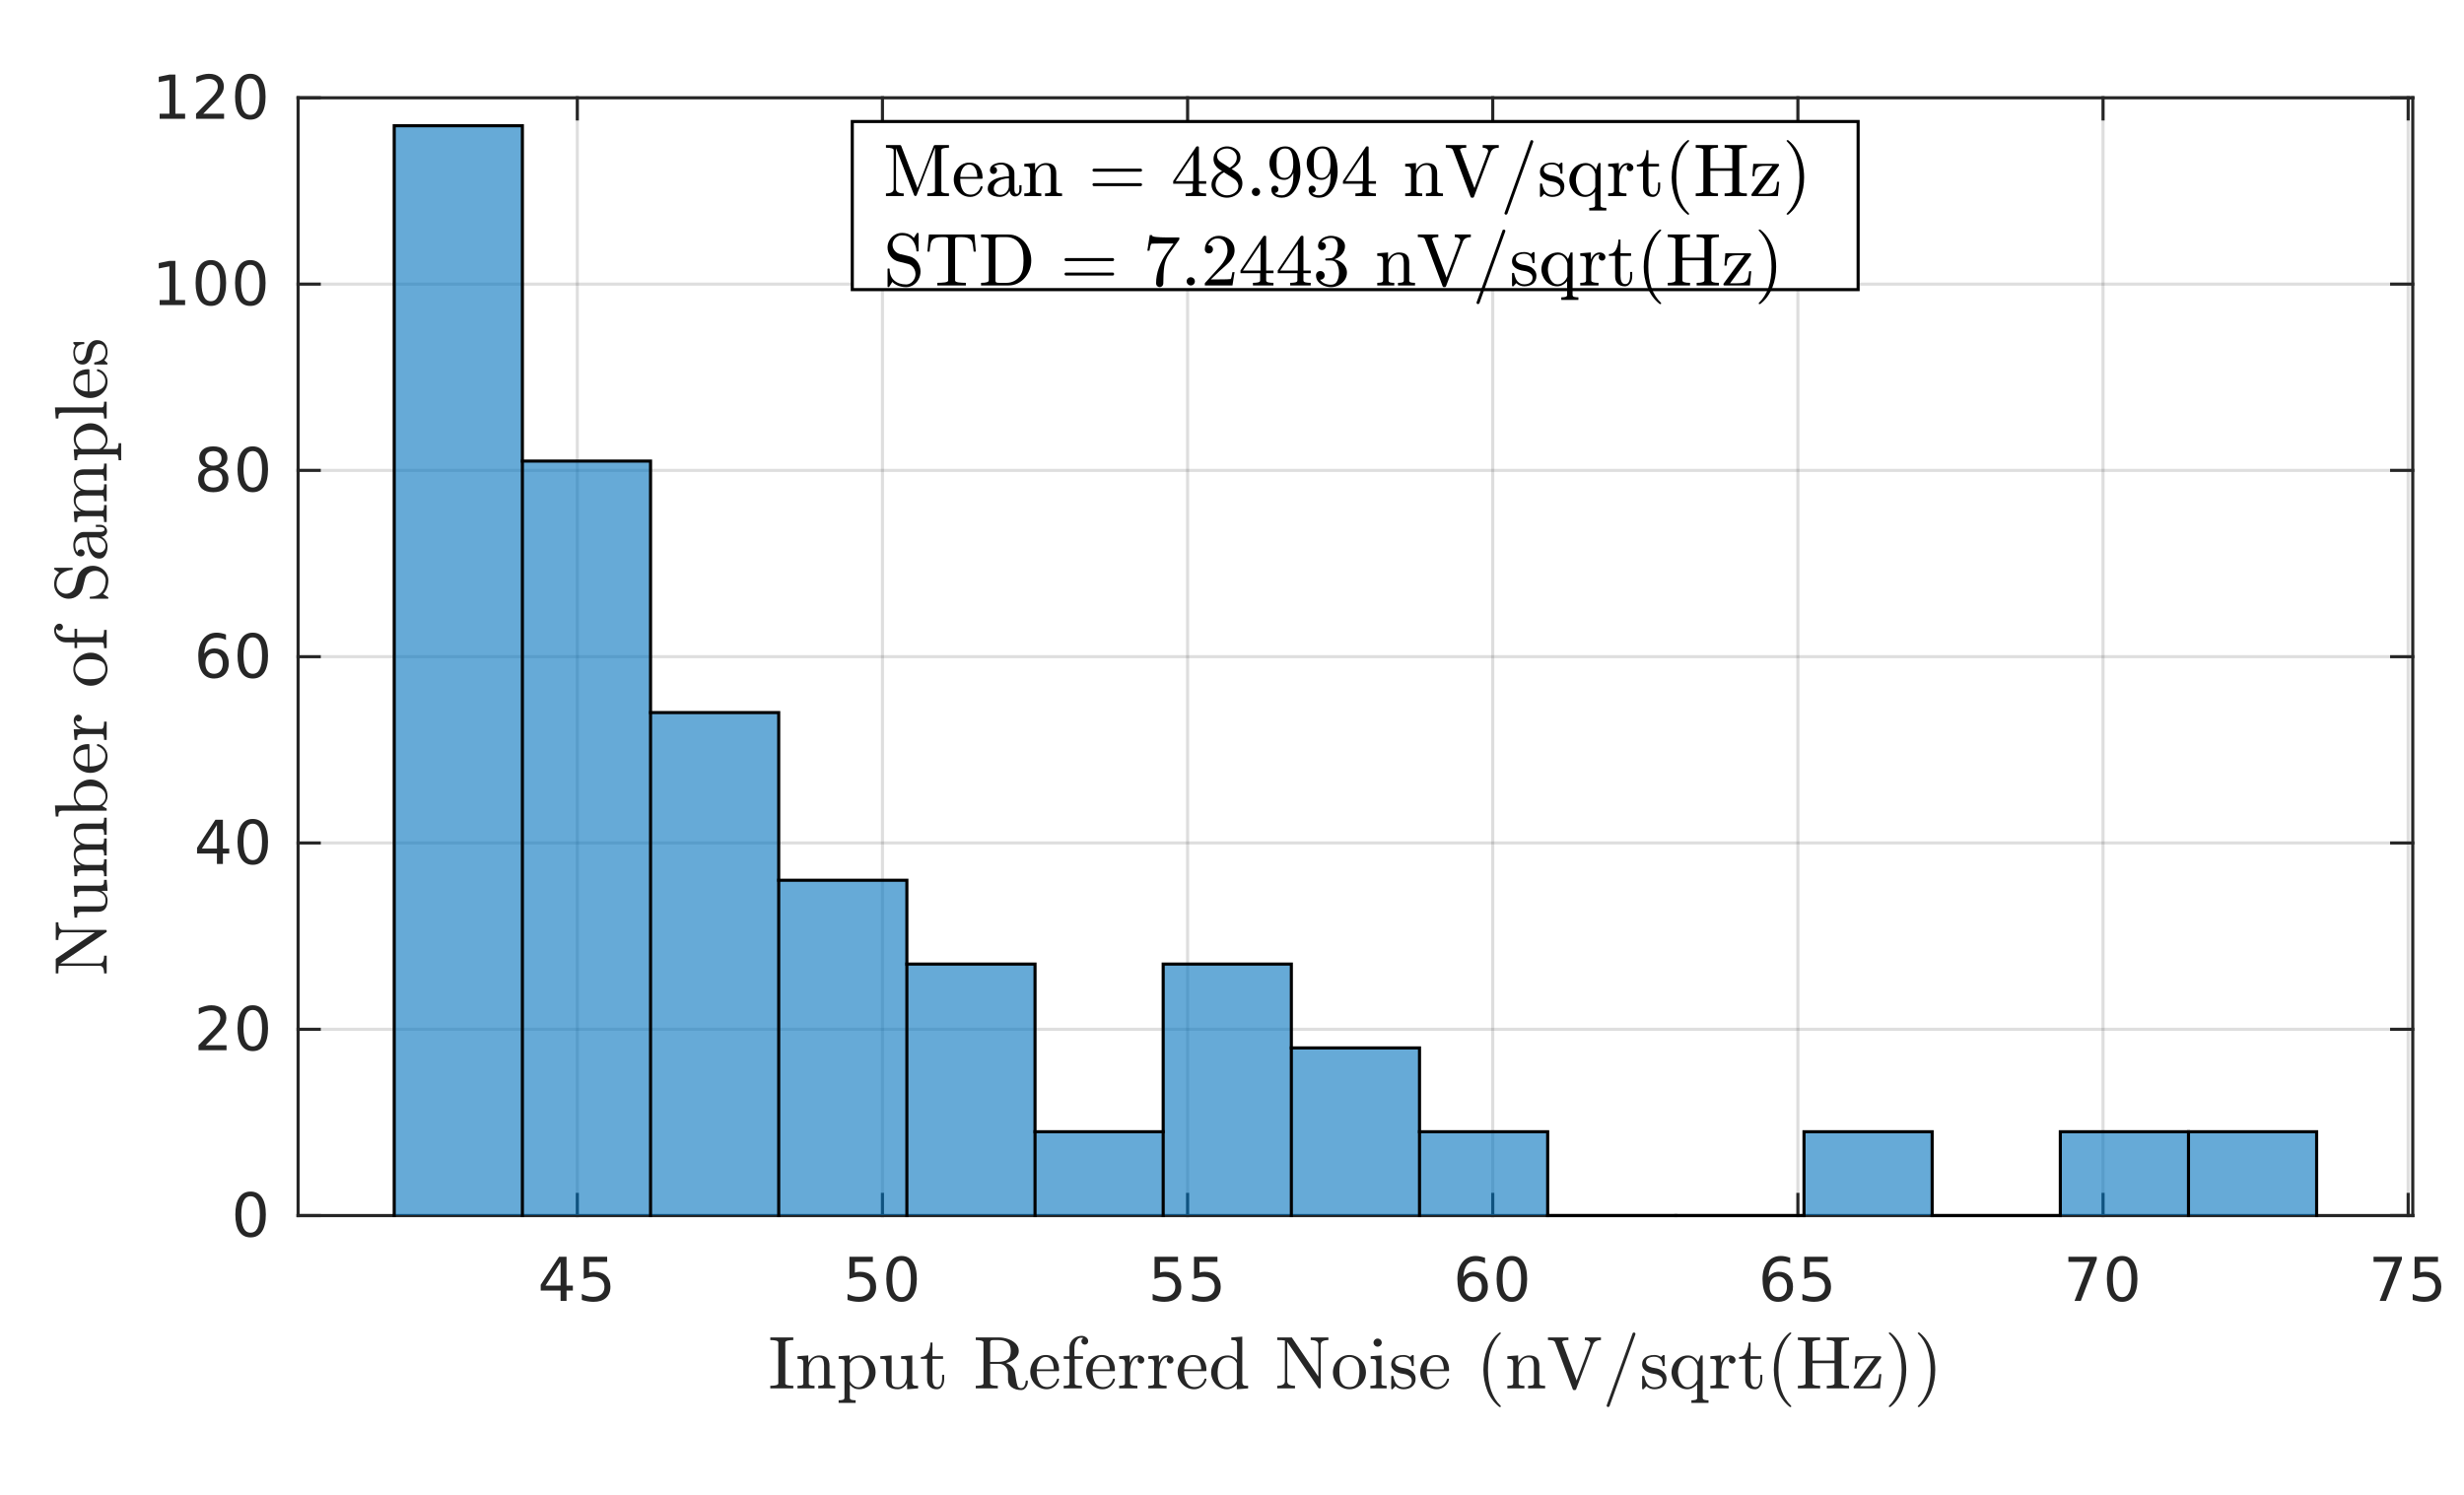 <?xml version="1.0"?>
<!DOCTYPE svg PUBLIC '-//W3C//DTD SVG 1.0//EN'
          'http://www.w3.org/TR/2001/REC-SVG-20010904/DTD/svg10.dtd'>
<svg xmlns:xlink="http://www.w3.org/1999/xlink" style="fill-opacity:1; color-rendering:auto; color-interpolation:auto; text-rendering:auto; stroke:black; stroke-linecap:square; stroke-miterlimit:10; shape-rendering:auto; stroke-opacity:1; fill:black; stroke-dasharray:none; font-weight:normal; stroke-width:1; font-family:'Dialog'; font-style:normal; stroke-linejoin:miter; font-size:12px; stroke-dashoffset:0; image-rendering:auto;" width="529" height="321" xmlns="http://www.w3.org/2000/svg"
><rect width="100%" height="100%" fill="#808080" stroke="none"/><!--Generated by the Batik Graphics2D SVG Generator--><defs id="genericDefs"
  /><g
  ><defs id="defs1"
    ><clipPath clipPathUnits="userSpaceOnUse" id="clipPath1"
      ><path d="M0 0 L529 0 L529 321 L0 321 L0 0 Z"
      /></clipPath
    ></defs
    ><g style="fill:white; stroke:white;"
    ><rect x="0" y="0" width="529" style="clip-path:url(#clipPath1); stroke:none;" height="321"
    /></g
    ><g style="fill:white; text-rendering:optimizeSpeed; color-rendering:optimizeSpeed; image-rendering:optimizeSpeed; shape-rendering:crispEdges; stroke:white; color-interpolation:sRGB;"
    ><rect x="0" width="529" height="321" y="0" style="stroke:none;"
      /><path style="stroke:none;" d="M64 261 L518 261 L518 21 L64 21 Z"
    /></g
    ><g style="stroke-linecap:butt; fill-opacity:0.149; fill:rgb(38,38,38); text-rendering:geometricPrecision; image-rendering:optimizeQuality; color-rendering:optimizeQuality; stroke-linejoin:round; stroke:rgb(38,38,38); color-interpolation:linearRGB; stroke-width:0.667; stroke-opacity:0.149;"
    ><line y2="21" style="fill:none;" x1="123.944" x2="123.944" y1="261"
      /><line y2="21" style="fill:none;" x1="189.456" x2="189.456" y1="261"
      /><line y2="21" style="fill:none;" x1="254.968" x2="254.968" y1="261"
      /><line y2="21" style="fill:none;" x1="320.481" x2="320.481" y1="261"
      /><line y2="21" style="fill:none;" x1="385.993" x2="385.993" y1="261"
      /><line y2="21" style="fill:none;" x1="451.505" x2="451.505" y1="261"
      /><line y2="21" style="fill:none;" x1="517.017" x2="517.017" y1="261"
      /><line y2="261" style="fill:none;" x1="518" x2="64" y1="261"
      /><line y2="221" style="fill:none;" x1="518" x2="64" y1="221"
      /><line y2="181" style="fill:none;" x1="518" x2="64" y1="181"
      /><line y2="141" style="fill:none;" x1="518" x2="64" y1="141"
      /><line y2="101" style="fill:none;" x1="518" x2="64" y1="101"
      /><line y2="61" style="fill:none;" x1="518" x2="64" y1="61"
      /><line y2="21" style="fill:none;" x1="518" x2="64" y1="21"
      /><line x1="64" x2="518" y1="261" style="stroke-linecap:square; fill-opacity:1; fill:none; stroke-opacity:1;" y2="261"
      /><line x1="64" x2="518" y1="21" style="stroke-linecap:square; fill-opacity:1; fill:none; stroke-opacity:1;" y2="21"
      /><line x1="123.944" x2="123.944" y1="261" style="stroke-linecap:square; fill-opacity:1; fill:none; stroke-opacity:1;" y2="256.46"
      /><line x1="189.456" x2="189.456" y1="261" style="stroke-linecap:square; fill-opacity:1; fill:none; stroke-opacity:1;" y2="256.46"
      /><line x1="254.968" x2="254.968" y1="261" style="stroke-linecap:square; fill-opacity:1; fill:none; stroke-opacity:1;" y2="256.46"
      /><line x1="320.481" x2="320.481" y1="261" style="stroke-linecap:square; fill-opacity:1; fill:none; stroke-opacity:1;" y2="256.46"
      /><line x1="385.993" x2="385.993" y1="261" style="stroke-linecap:square; fill-opacity:1; fill:none; stroke-opacity:1;" y2="256.46"
      /><line x1="451.505" x2="451.505" y1="261" style="stroke-linecap:square; fill-opacity:1; fill:none; stroke-opacity:1;" y2="256.46"
      /><line x1="517.017" x2="517.017" y1="261" style="stroke-linecap:square; fill-opacity:1; fill:none; stroke-opacity:1;" y2="256.46"
      /><line x1="123.944" x2="123.944" y1="21" style="stroke-linecap:square; fill-opacity:1; fill:none; stroke-opacity:1;" y2="25.54"
      /><line x1="189.456" x2="189.456" y1="21" style="stroke-linecap:square; fill-opacity:1; fill:none; stroke-opacity:1;" y2="25.54"
      /><line x1="254.968" x2="254.968" y1="21" style="stroke-linecap:square; fill-opacity:1; fill:none; stroke-opacity:1;" y2="25.54"
      /><line x1="320.481" x2="320.481" y1="21" style="stroke-linecap:square; fill-opacity:1; fill:none; stroke-opacity:1;" y2="25.54"
      /><line x1="385.993" x2="385.993" y1="21" style="stroke-linecap:square; fill-opacity:1; fill:none; stroke-opacity:1;" y2="25.54"
      /><line x1="451.505" x2="451.505" y1="21" style="stroke-linecap:square; fill-opacity:1; fill:none; stroke-opacity:1;" y2="25.54"
      /><line x1="517.017" x2="517.017" y1="21" style="stroke-linecap:square; fill-opacity:1; fill:none; stroke-opacity:1;" y2="25.54"
    /></g
    ><g transform="translate(123.944,266.333)" style="font-size:13.333px; fill:rgb(38,38,38); text-rendering:geometricPrecision; color-rendering:optimizeQuality; image-rendering:optimizeQuality; stroke:rgb(38,38,38); color-interpolation:linearRGB;"
    ><path style="stroke:none;" d="M-3.594 4.641 L-6.828 9.703 L-3.594 9.703 L-3.594 4.641 ZM-3.922 3.516 L-2.312 3.516 L-2.312 9.703 L-0.953 9.703 L-0.953 10.766 L-2.312 10.766 L-2.312 13 L-3.594 13 L-3.594 10.766 L-7.859 10.766 L-7.859 9.531 L-3.922 3.516 ZM1.376 3.516 L6.407 3.516 L6.407 4.609 L2.548 4.609 L2.548 6.922 Q2.829 6.828 3.11 6.781 Q3.392 6.734 3.657 6.734 Q5.251 6.734 6.181 7.602 Q7.11 8.469 7.11 9.953 Q7.11 11.484 6.157 12.336 Q5.204 13.188 3.47 13.188 Q2.876 13.188 2.251 13.086 Q1.626 12.984 0.97 12.781 L0.97 11.484 Q1.548 11.797 2.157 11.953 Q2.767 12.109 3.439 12.109 Q4.548 12.109 5.189 11.531 Q5.829 10.953 5.829 9.953 Q5.829 8.969 5.189 8.391 Q4.548 7.812 3.439 7.812 Q2.923 7.812 2.415 7.93 Q1.907 8.047 1.376 8.281 L1.376 3.516 Z"
    /></g
    ><g transform="translate(189.456,266.333)" style="font-size:13.333px; fill:rgb(38,38,38); text-rendering:geometricPrecision; color-rendering:optimizeQuality; image-rendering:optimizeQuality; stroke:rgb(38,38,38); color-interpolation:linearRGB;"
    ><path style="stroke:none;" d="M-7.094 3.516 L-2.062 3.516 L-2.062 4.609 L-5.922 4.609 L-5.922 6.922 Q-5.641 6.828 -5.359 6.781 Q-5.078 6.734 -4.812 6.734 Q-3.219 6.734 -2.289 7.602 Q-1.359 8.469 -1.359 9.953 Q-1.359 11.484 -2.312 12.336 Q-3.266 13.188 -5 13.188 Q-5.594 13.188 -6.219 13.086 Q-6.844 12.984 -7.5 12.781 L-7.5 11.484 Q-6.922 11.797 -6.312 11.953 Q-5.703 12.109 -5.031 12.109 Q-3.922 12.109 -3.281 11.531 Q-2.641 10.953 -2.641 9.953 Q-2.641 8.969 -3.281 8.391 Q-3.922 7.812 -5.031 7.812 Q-5.547 7.812 -6.055 7.93 Q-6.562 8.047 -7.094 8.281 L-7.094 3.516 ZM4.095 4.359 Q3.11 4.359 2.61 5.336 Q2.11 6.312 2.11 8.266 Q2.11 10.219 2.61 11.195 Q3.11 12.172 4.095 12.172 Q5.095 12.172 5.595 11.195 Q6.095 10.219 6.095 8.266 Q6.095 6.312 5.595 5.336 Q5.095 4.359 4.095 4.359 ZM4.095 3.344 Q5.689 3.344 6.532 4.609 Q7.376 5.875 7.376 8.266 Q7.376 10.656 6.532 11.922 Q5.689 13.188 4.095 13.188 Q2.517 13.188 1.673 11.922 Q0.829 10.656 0.829 8.266 Q0.829 5.875 1.673 4.609 Q2.517 3.344 4.095 3.344 Z"
    /></g
    ><g transform="translate(254.968,266.333)" style="font-size:13.333px; fill:rgb(38,38,38); text-rendering:geometricPrecision; color-rendering:optimizeQuality; image-rendering:optimizeQuality; stroke:rgb(38,38,38); color-interpolation:linearRGB;"
    ><path style="stroke:none;" d="M-7.094 3.516 L-2.062 3.516 L-2.062 4.609 L-5.922 4.609 L-5.922 6.922 Q-5.641 6.828 -5.359 6.781 Q-5.078 6.734 -4.812 6.734 Q-3.219 6.734 -2.289 7.602 Q-1.359 8.469 -1.359 9.953 Q-1.359 11.484 -2.312 12.336 Q-3.266 13.188 -5 13.188 Q-5.594 13.188 -6.219 13.086 Q-6.844 12.984 -7.5 12.781 L-7.5 11.484 Q-6.922 11.797 -6.312 11.953 Q-5.703 12.109 -5.031 12.109 Q-3.922 12.109 -3.281 11.531 Q-2.641 10.953 -2.641 9.953 Q-2.641 8.969 -3.281 8.391 Q-3.922 7.812 -5.031 7.812 Q-5.547 7.812 -6.055 7.93 Q-6.562 8.047 -7.094 8.281 L-7.094 3.516 ZM1.376 3.516 L6.407 3.516 L6.407 4.609 L2.548 4.609 L2.548 6.922 Q2.829 6.828 3.11 6.781 Q3.392 6.734 3.657 6.734 Q5.251 6.734 6.181 7.602 Q7.11 8.469 7.11 9.953 Q7.11 11.484 6.157 12.336 Q5.204 13.188 3.47 13.188 Q2.876 13.188 2.251 13.086 Q1.626 12.984 0.97 12.781 L0.97 11.484 Q1.548 11.797 2.157 11.953 Q2.767 12.109 3.439 12.109 Q4.548 12.109 5.189 11.531 Q5.829 10.953 5.829 9.953 Q5.829 8.969 5.189 8.391 Q4.548 7.812 3.439 7.812 Q2.923 7.812 2.415 7.93 Q1.907 8.047 1.376 8.281 L1.376 3.516 Z"
    /></g
    ><g transform="translate(320.481,266.333)" style="font-size:13.333px; fill:rgb(38,38,38); text-rendering:geometricPrecision; color-rendering:optimizeQuality; image-rendering:optimizeQuality; stroke:rgb(38,38,38); color-interpolation:linearRGB;"
    ><path style="stroke:none;" d="M-4.203 7.75 Q-5.078 7.75 -5.578 8.344 Q-6.078 8.938 -6.078 9.953 Q-6.078 10.984 -5.578 11.578 Q-5.078 12.172 -4.203 12.172 Q-3.344 12.172 -2.844 11.578 Q-2.344 10.984 -2.344 9.953 Q-2.344 8.938 -2.844 8.344 Q-3.344 7.75 -4.203 7.75 ZM-1.656 3.734 L-1.656 4.906 Q-2.141 4.672 -2.633 4.555 Q-3.125 4.438 -3.609 4.438 Q-4.875 4.438 -5.547 5.289 Q-6.219 6.141 -6.312 7.875 Q-5.938 7.328 -5.375 7.031 Q-4.812 6.734 -4.125 6.734 Q-2.703 6.734 -1.875 7.602 Q-1.047 8.469 -1.047 9.953 Q-1.047 11.422 -1.914 12.305 Q-2.781 13.188 -4.203 13.188 Q-5.859 13.188 -6.727 11.922 Q-7.594 10.656 -7.594 8.266 Q-7.594 6.031 -6.523 4.688 Q-5.453 3.344 -3.656 3.344 Q-3.188 3.344 -2.695 3.445 Q-2.203 3.547 -1.656 3.734 ZM4.095 4.359 Q3.11 4.359 2.61 5.336 Q2.11 6.312 2.11 8.266 Q2.11 10.219 2.61 11.195 Q3.11 12.172 4.095 12.172 Q5.095 12.172 5.595 11.195 Q6.095 10.219 6.095 8.266 Q6.095 6.312 5.595 5.336 Q5.095 4.359 4.095 4.359 ZM4.095 3.344 Q5.689 3.344 6.532 4.609 Q7.376 5.875 7.376 8.266 Q7.376 10.656 6.532 11.922 Q5.689 13.188 4.095 13.188 Q2.517 13.188 1.673 11.922 Q0.829 10.656 0.829 8.266 Q0.829 5.875 1.673 4.609 Q2.517 3.344 4.095 3.344 Z"
    /></g
    ><g transform="translate(385.993,266.333)" style="font-size:13.333px; fill:rgb(38,38,38); text-rendering:geometricPrecision; color-rendering:optimizeQuality; image-rendering:optimizeQuality; stroke:rgb(38,38,38); color-interpolation:linearRGB;"
    ><path style="stroke:none;" d="M-4.203 7.75 Q-5.078 7.75 -5.578 8.344 Q-6.078 8.938 -6.078 9.953 Q-6.078 10.984 -5.578 11.578 Q-5.078 12.172 -4.203 12.172 Q-3.344 12.172 -2.844 11.578 Q-2.344 10.984 -2.344 9.953 Q-2.344 8.938 -2.844 8.344 Q-3.344 7.75 -4.203 7.75 ZM-1.656 3.734 L-1.656 4.906 Q-2.141 4.672 -2.633 4.555 Q-3.125 4.438 -3.609 4.438 Q-4.875 4.438 -5.547 5.289 Q-6.219 6.141 -6.312 7.875 Q-5.938 7.328 -5.375 7.031 Q-4.812 6.734 -4.125 6.734 Q-2.703 6.734 -1.875 7.602 Q-1.047 8.469 -1.047 9.953 Q-1.047 11.422 -1.914 12.305 Q-2.781 13.188 -4.203 13.188 Q-5.859 13.188 -6.727 11.922 Q-7.594 10.656 -7.594 8.266 Q-7.594 6.031 -6.523 4.688 Q-5.453 3.344 -3.656 3.344 Q-3.188 3.344 -2.695 3.445 Q-2.203 3.547 -1.656 3.734 ZM1.376 3.516 L6.407 3.516 L6.407 4.609 L2.548 4.609 L2.548 6.922 Q2.829 6.828 3.11 6.781 Q3.392 6.734 3.657 6.734 Q5.251 6.734 6.181 7.602 Q7.11 8.469 7.11 9.953 Q7.11 11.484 6.157 12.336 Q5.204 13.188 3.47 13.188 Q2.876 13.188 2.251 13.086 Q1.626 12.984 0.97 12.781 L0.97 11.484 Q1.548 11.797 2.157 11.953 Q2.767 12.109 3.439 12.109 Q4.548 12.109 5.189 11.531 Q5.829 10.953 5.829 9.953 Q5.829 8.969 5.189 8.391 Q4.548 7.812 3.439 7.812 Q2.923 7.812 2.415 7.93 Q1.907 8.047 1.376 8.281 L1.376 3.516 Z"
    /></g
    ><g transform="translate(451.505,266.333)" style="font-size:13.333px; fill:rgb(38,38,38); text-rendering:geometricPrecision; color-rendering:optimizeQuality; image-rendering:optimizeQuality; stroke:rgb(38,38,38); color-interpolation:linearRGB;"
    ><path style="stroke:none;" d="M-7.438 3.516 L-1.344 3.516 L-1.344 4.062 L-4.781 13 L-6.125 13 L-2.875 4.609 L-7.438 4.609 L-7.438 3.516 ZM4.095 4.359 Q3.11 4.359 2.61 5.336 Q2.11 6.312 2.11 8.266 Q2.11 10.219 2.61 11.195 Q3.11 12.172 4.095 12.172 Q5.095 12.172 5.595 11.195 Q6.095 10.219 6.095 8.266 Q6.095 6.312 5.595 5.336 Q5.095 4.359 4.095 4.359 ZM4.095 3.344 Q5.689 3.344 6.532 4.609 Q7.376 5.875 7.376 8.266 Q7.376 10.656 6.532 11.922 Q5.689 13.188 4.095 13.188 Q2.517 13.188 1.673 11.922 Q0.829 10.656 0.829 8.266 Q0.829 5.875 1.673 4.609 Q2.517 3.344 4.095 3.344 Z"
    /></g
    ><g transform="translate(517.017,266.333)" style="font-size:13.333px; fill:rgb(38,38,38); text-rendering:geometricPrecision; color-rendering:optimizeQuality; image-rendering:optimizeQuality; stroke:rgb(38,38,38); color-interpolation:linearRGB;"
    ><path style="stroke:none;" d="M-7.438 3.516 L-1.344 3.516 L-1.344 4.062 L-4.781 13 L-6.125 13 L-2.875 4.609 L-7.438 4.609 L-7.438 3.516 ZM1.376 3.516 L6.407 3.516 L6.407 4.609 L2.548 4.609 L2.548 6.922 Q2.829 6.828 3.11 6.781 Q3.392 6.734 3.657 6.734 Q5.251 6.734 6.181 7.602 Q7.11 8.469 7.11 9.953 Q7.11 11.484 6.157 12.336 Q5.204 13.188 3.47 13.188 Q2.876 13.188 2.251 13.086 Q1.626 12.984 0.97 12.781 L0.97 11.484 Q1.548 11.797 2.157 11.953 Q2.767 12.109 3.439 12.109 Q4.548 12.109 5.189 11.531 Q5.829 10.953 5.829 9.953 Q5.829 8.969 5.189 8.391 Q4.548 7.812 3.439 7.812 Q2.923 7.812 2.415 7.93 Q1.907 8.047 1.376 8.281 L1.376 3.516 Z"
    /></g
    ><g transform="translate(291,284.667)" style="font-size:16px; fill:rgb(38,38,38); text-rendering:geometricPrecision; image-rendering:optimizeQuality; color-rendering:optimizeQuality; font-family:'mwa_cmr10'; stroke:rgb(38,38,38); color-interpolation:linearRGB;"
    ><path style="stroke:none;" d="M-125.623 13.44 L-125.623 12.877 Q-123.904 12.877 -123.904 12.362 L-123.904 3.581 Q-123.904 3.065 -125.623 3.065 L-125.623 2.502 L-120.685 2.502 L-120.685 3.065 Q-122.404 3.065 -122.404 3.581 L-122.404 12.362 Q-122.404 12.877 -120.685 12.877 L-120.685 13.44 L-125.623 13.44 Z"
      /><path style="stroke:none;" d="M-119.782 13.44 L-119.782 12.877 Q-119.236 12.877 -118.884 12.791 Q-118.532 12.706 -118.532 12.362 L-118.532 8.002 Q-118.532 7.565 -118.665 7.377 Q-118.798 7.19 -119.04 7.143 Q-119.282 7.096 -119.782 7.096 L-119.782 6.534 L-117.47 6.362 L-117.47 7.924 Q-117.142 7.237 -116.517 6.799 Q-115.892 6.362 -115.142 6.362 Q-114.032 6.362 -113.478 6.893 Q-112.923 7.424 -112.923 8.518 L-112.923 12.362 Q-112.923 12.706 -112.572 12.791 Q-112.22 12.877 -111.673 12.877 L-111.673 13.44 L-115.329 13.44 L-115.329 12.877 Q-114.782 12.877 -114.431 12.791 Q-114.079 12.706 -114.079 12.362 L-114.079 8.565 Q-114.079 7.784 -114.306 7.284 Q-114.532 6.784 -115.236 6.784 Q-116.173 6.784 -116.767 7.526 Q-117.361 8.268 -117.361 9.206 L-117.361 12.362 Q-117.361 12.706 -117.009 12.791 Q-116.657 12.877 -116.126 12.877 L-116.126 13.44 L-119.782 13.44 Z"
      /><path style="stroke:none;" d="M-110.956 16.549 L-110.956 15.987 Q-110.409 15.987 -110.058 15.893 Q-109.706 15.799 -109.706 15.471 L-109.706 7.752 Q-109.706 7.315 -110.019 7.206 Q-110.331 7.096 -110.956 7.096 L-110.956 6.534 L-108.597 6.362 L-108.597 7.362 Q-108.159 6.877 -107.573 6.62 Q-106.987 6.362 -106.331 6.362 Q-105.394 6.362 -104.636 6.877 Q-103.878 7.393 -103.448 8.221 Q-103.019 9.049 -103.019 9.987 Q-103.019 10.956 -103.495 11.791 Q-103.972 12.627 -104.784 13.127 Q-105.597 13.627 -106.581 13.627 Q-107.737 13.627 -108.55 12.674 L-108.55 15.471 Q-108.55 15.799 -108.191 15.893 Q-107.831 15.987 -107.3 15.987 L-107.3 16.549 L-110.956 16.549 ZM-108.55 11.877 Q-108.269 12.456 -107.769 12.823 Q-107.269 13.19 -106.675 13.19 Q-106.112 13.19 -105.691 12.893 Q-105.269 12.596 -104.98 12.096 Q-104.691 11.596 -104.55 11.049 Q-104.409 10.502 -104.409 9.987 Q-104.409 9.346 -104.644 8.596 Q-104.878 7.846 -105.347 7.338 Q-105.816 6.831 -106.487 6.831 Q-107.144 6.831 -107.683 7.159 Q-108.222 7.487 -108.55 8.065 L-108.55 11.877 Z"
      /><path style="stroke:none;" d="M-100.755 11.534 L-100.755 8.002 Q-100.755 7.565 -100.888 7.377 Q-101.02 7.19 -101.263 7.143 Q-101.505 7.096 -102.005 7.096 L-102.005 6.534 L-99.583 6.362 L-99.583 11.534 Q-99.583 12.159 -99.497 12.502 Q-99.411 12.846 -99.114 13.018 Q-98.817 13.19 -98.177 13.19 Q-97.317 13.19 -96.809 12.471 Q-96.302 11.752 -96.302 10.846 L-96.302 8.002 Q-96.302 7.565 -96.434 7.377 Q-96.567 7.19 -96.809 7.143 Q-97.052 7.096 -97.552 7.096 L-97.552 6.534 L-95.145 6.362 L-95.145 11.987 Q-95.145 12.409 -95.013 12.596 Q-94.88 12.784 -94.638 12.831 Q-94.395 12.877 -93.895 12.877 L-93.895 13.44 L-96.255 13.627 L-96.255 12.268 Q-96.552 12.862 -97.083 13.245 Q-97.614 13.627 -98.255 13.627 Q-99.411 13.627 -100.083 13.135 Q-100.755 12.643 -100.755 11.534 Z"
      /><path style="stroke:none;" d="M-91.96 11.518 L-91.96 7.096 L-93.288 7.096 L-93.288 6.69 Q-92.241 6.69 -91.749 5.713 Q-91.256 4.737 -91.256 3.596 L-90.803 3.596 L-90.803 6.534 L-88.538 6.534 L-88.538 7.096 L-90.803 7.096 L-90.803 11.487 Q-90.803 12.143 -90.577 12.643 Q-90.35 13.143 -89.772 13.143 Q-89.225 13.143 -88.983 12.62 Q-88.741 12.096 -88.741 11.487 L-88.741 10.534 L-88.288 10.534 L-88.288 11.518 Q-88.288 12.018 -88.467 12.502 Q-88.647 12.987 -89.006 13.307 Q-89.366 13.627 -89.881 13.627 Q-90.85 13.627 -91.405 13.049 Q-91.96 12.471 -91.96 11.518 Z"
      /><path style="stroke:none;" d="M-81.513 13.44 L-81.513 12.877 Q-79.857 12.877 -79.857 12.362 L-79.857 3.581 Q-79.857 3.065 -81.513 3.065 L-81.513 2.502 L-76.482 2.502 Q-75.591 2.502 -74.599 2.831 Q-73.607 3.159 -72.943 3.823 Q-72.279 4.487 -72.279 5.409 Q-72.279 6.081 -72.685 6.604 Q-73.091 7.127 -73.716 7.487 Q-74.341 7.846 -74.998 8.002 Q-74.279 8.252 -73.74 8.799 Q-73.201 9.346 -73.091 10.049 L-72.873 11.471 Q-72.716 12.424 -72.545 12.901 Q-72.373 13.377 -71.779 13.377 Q-71.279 13.377 -71.037 12.909 Q-70.795 12.44 -70.795 11.893 Q-70.795 11.846 -70.74 11.799 Q-70.685 11.752 -70.638 11.752 L-70.482 11.752 Q-70.326 11.752 -70.326 11.971 Q-70.326 12.409 -70.498 12.823 Q-70.67 13.237 -70.998 13.518 Q-71.326 13.799 -71.763 13.799 Q-72.92 13.799 -73.755 13.221 Q-74.591 12.643 -74.591 11.534 L-74.591 10.112 Q-74.591 9.315 -75.146 8.745 Q-75.701 8.174 -76.498 8.174 L-78.42 8.174 L-78.42 12.362 Q-78.42 12.877 -76.779 12.877 L-76.779 13.44 L-81.513 13.44 ZM-78.42 7.752 L-76.716 7.752 Q-75.388 7.752 -74.693 7.221 Q-73.998 6.69 -73.998 5.409 Q-73.998 4.127 -74.685 3.596 Q-75.373 3.065 -76.716 3.065 L-77.607 3.065 Q-77.904 3.065 -78.06 3.088 Q-78.216 3.112 -78.318 3.229 Q-78.42 3.346 -78.42 3.581 L-78.42 7.752 Z"
      /><path style="stroke:none;" d="M-66.282 13.627 Q-67.251 13.627 -68.072 13.112 Q-68.892 12.596 -69.353 11.737 Q-69.814 10.877 -69.814 9.924 Q-69.814 8.987 -69.392 8.143 Q-68.97 7.299 -68.204 6.784 Q-67.439 6.268 -66.501 6.268 Q-65.767 6.268 -65.228 6.51 Q-64.689 6.752 -64.337 7.19 Q-63.986 7.627 -63.806 8.221 Q-63.626 8.815 -63.626 9.534 Q-63.626 9.737 -63.782 9.737 L-68.423 9.737 L-68.423 9.909 Q-68.423 11.237 -67.884 12.19 Q-67.345 13.143 -66.142 13.143 Q-65.642 13.143 -65.228 12.924 Q-64.814 12.706 -64.501 12.315 Q-64.189 11.924 -64.079 11.487 Q-64.064 11.424 -64.025 11.385 Q-63.986 11.346 -63.923 11.346 L-63.782 11.346 Q-63.626 11.346 -63.626 11.549 Q-63.845 12.456 -64.595 13.041 Q-65.345 13.627 -66.282 13.627 ZM-68.407 9.346 L-64.751 9.346 Q-64.751 8.737 -64.923 8.12 Q-65.095 7.502 -65.486 7.096 Q-65.876 6.69 -66.501 6.69 Q-67.407 6.69 -67.907 7.534 Q-68.407 8.377 -68.407 9.346 Z"
      /><path style="stroke:none;" d="M-62.64 13.44 L-62.64 12.877 Q-62.093 12.877 -61.742 12.791 Q-61.39 12.706 -61.39 12.362 L-61.39 7.096 L-62.624 7.096 L-62.624 6.534 L-61.39 6.534 L-61.39 4.627 Q-61.39 4.112 -61.179 3.659 Q-60.968 3.206 -60.601 2.87 Q-60.234 2.534 -59.765 2.346 Q-59.296 2.159 -58.781 2.159 Q-58.249 2.159 -57.812 2.479 Q-57.374 2.799 -57.374 3.331 Q-57.374 3.627 -57.585 3.838 Q-57.796 4.049 -58.093 4.049 Q-58.406 4.049 -58.617 3.838 Q-58.828 3.627 -58.828 3.331 Q-58.828 2.831 -58.406 2.659 Q-58.656 2.565 -58.859 2.565 Q-59.328 2.565 -59.663 2.901 Q-59.999 3.237 -60.163 3.713 Q-60.328 4.19 -60.328 4.659 L-60.328 6.534 L-58.484 6.534 L-58.484 7.096 L-60.265 7.096 L-60.265 12.362 Q-60.265 12.69 -59.796 12.784 Q-59.328 12.877 -58.718 12.877 L-58.718 13.44 L-62.64 13.44 Z"
      /><path style="stroke:none;" d="M-54.282 13.627 Q-55.251 13.627 -56.071 13.112 Q-56.892 12.596 -57.353 11.737 Q-57.814 10.877 -57.814 9.924 Q-57.814 8.987 -57.392 8.143 Q-56.97 7.299 -56.204 6.784 Q-55.439 6.268 -54.501 6.268 Q-53.767 6.268 -53.228 6.51 Q-52.689 6.752 -52.337 7.19 Q-51.986 7.627 -51.806 8.221 Q-51.626 8.815 -51.626 9.534 Q-51.626 9.737 -51.782 9.737 L-56.423 9.737 L-56.423 9.909 Q-56.423 11.237 -55.884 12.19 Q-55.345 13.143 -54.142 13.143 Q-53.642 13.143 -53.228 12.924 Q-52.814 12.706 -52.501 12.315 Q-52.189 11.924 -52.079 11.487 Q-52.064 11.424 -52.025 11.385 Q-51.986 11.346 -51.923 11.346 L-51.782 11.346 Q-51.626 11.346 -51.626 11.549 Q-51.845 12.456 -52.595 13.041 Q-53.345 13.627 -54.282 13.627 ZM-56.407 9.346 L-52.751 9.346 Q-52.751 8.737 -52.923 8.12 Q-53.095 7.502 -53.486 7.096 Q-53.876 6.69 -54.501 6.69 Q-55.407 6.69 -55.907 7.534 Q-56.407 8.377 -56.407 9.346 Z"
      /><path style="stroke:none;" d="M-50.734 13.44 L-50.734 12.877 Q-50.187 12.877 -49.835 12.791 Q-49.484 12.706 -49.484 12.362 L-49.484 8.002 Q-49.484 7.565 -49.617 7.377 Q-49.749 7.19 -49.992 7.143 Q-50.234 7.096 -50.734 7.096 L-50.734 6.534 L-48.453 6.362 L-48.453 7.924 Q-48.187 7.237 -47.71 6.799 Q-47.234 6.362 -46.562 6.362 Q-46.078 6.362 -45.703 6.643 Q-45.328 6.924 -45.328 7.393 Q-45.328 7.674 -45.538 7.893 Q-45.749 8.112 -46.046 8.112 Q-46.343 8.112 -46.554 7.901 Q-46.765 7.69 -46.765 7.393 Q-46.765 6.956 -46.468 6.784 L-46.562 6.784 Q-47.203 6.784 -47.617 7.252 Q-48.031 7.721 -48.203 8.416 Q-48.374 9.112 -48.374 9.737 L-48.374 12.362 Q-48.374 12.877 -46.812 12.877 L-46.812 13.44 L-50.734 13.44 Z"
      /><path style="stroke:none;" d="M-44.467 13.44 L-44.467 12.877 Q-43.92 12.877 -43.569 12.791 Q-43.217 12.706 -43.217 12.362 L-43.217 8.002 Q-43.217 7.565 -43.35 7.377 Q-43.483 7.19 -43.725 7.143 Q-43.967 7.096 -44.467 7.096 L-44.467 6.534 L-42.186 6.362 L-42.186 7.924 Q-41.92 7.237 -41.444 6.799 Q-40.967 6.362 -40.295 6.362 Q-39.811 6.362 -39.436 6.643 Q-39.061 6.924 -39.061 7.393 Q-39.061 7.674 -39.272 7.893 Q-39.483 8.112 -39.78 8.112 Q-40.077 8.112 -40.287 7.901 Q-40.498 7.69 -40.498 7.393 Q-40.498 6.956 -40.202 6.784 L-40.295 6.784 Q-40.936 6.784 -41.35 7.252 Q-41.764 7.721 -41.936 8.416 Q-42.108 9.112 -42.108 9.737 L-42.108 12.362 Q-42.108 12.877 -40.545 12.877 L-40.545 13.44 L-44.467 13.44 Z"
      /><path style="stroke:none;" d="M-34.638 13.627 Q-35.607 13.627 -36.427 13.112 Q-37.247 12.596 -37.708 11.737 Q-38.169 10.877 -38.169 9.924 Q-38.169 8.987 -37.747 8.143 Q-37.325 7.299 -36.56 6.784 Q-35.794 6.268 -34.857 6.268 Q-34.122 6.268 -33.583 6.51 Q-33.044 6.752 -32.693 7.19 Q-32.341 7.627 -32.161 8.221 Q-31.982 8.815 -31.982 9.534 Q-31.982 9.737 -32.138 9.737 L-36.779 9.737 L-36.779 9.909 Q-36.779 11.237 -36.239 12.19 Q-35.7 13.143 -34.497 13.143 Q-33.997 13.143 -33.583 12.924 Q-33.169 12.706 -32.857 12.315 Q-32.544 11.924 -32.435 11.487 Q-32.419 11.424 -32.38 11.385 Q-32.341 11.346 -32.279 11.346 L-32.138 11.346 Q-31.982 11.346 -31.982 11.549 Q-32.2 12.456 -32.95 13.041 Q-33.7 13.627 -34.638 13.627 ZM-36.763 9.346 L-33.107 9.346 Q-33.107 8.737 -33.279 8.12 Q-33.45 7.502 -33.841 7.096 Q-34.232 6.69 -34.857 6.69 Q-35.763 6.69 -36.263 7.534 Q-36.763 8.377 -36.763 9.346 Z"
      /><path style="stroke:none;" d="M-27.605 13.627 Q-28.542 13.627 -29.324 13.112 Q-30.105 12.596 -30.542 11.76 Q-30.98 10.924 -30.98 9.987 Q-30.98 9.018 -30.503 8.182 Q-30.027 7.346 -29.214 6.854 Q-28.402 6.362 -27.433 6.362 Q-26.839 6.362 -26.316 6.612 Q-25.792 6.862 -25.417 7.299 L-25.417 3.971 Q-25.417 3.534 -25.542 3.346 Q-25.667 3.159 -25.91 3.112 Q-26.152 3.065 -26.652 3.065 L-26.652 2.502 L-24.292 2.331 L-24.292 11.987 Q-24.292 12.409 -24.16 12.596 Q-24.027 12.784 -23.792 12.831 Q-23.558 12.877 -23.042 12.877 L-23.042 13.44 L-25.464 13.627 L-25.464 12.612 Q-25.871 13.081 -26.441 13.354 Q-27.011 13.627 -27.605 13.627 ZM-29.23 12.049 Q-28.964 12.565 -28.503 12.877 Q-28.042 13.19 -27.511 13.19 Q-26.839 13.19 -26.285 12.807 Q-25.73 12.424 -25.464 11.815 L-25.464 7.987 Q-25.652 7.627 -25.933 7.354 Q-26.214 7.081 -26.574 6.932 Q-26.933 6.784 -27.324 6.784 Q-28.167 6.784 -28.675 7.252 Q-29.183 7.721 -29.386 8.456 Q-29.589 9.19 -29.589 10.002 Q-29.589 10.643 -29.519 11.12 Q-29.449 11.596 -29.23 12.049 Z"
      /><path style="stroke:none;" d="M-16.789 13.44 L-16.789 12.877 Q-15.148 12.877 -15.148 11.924 L-15.148 3.159 Q-15.664 3.065 -16.789 3.065 L-16.789 2.502 L-13.726 2.502 Q-13.648 2.502 -13.617 2.565 L-7.961 10.909 L-7.961 4.018 Q-7.961 3.065 -9.601 3.065 L-9.601 2.502 L-5.805 2.502 L-5.805 3.065 Q-7.445 3.065 -7.445 4.018 L-7.445 13.299 Q-7.445 13.346 -7.508 13.393 Q-7.57 13.44 -7.601 13.44 L-7.805 13.44 Q-7.883 13.44 -7.914 13.377 L-14.633 3.487 L-14.633 11.924 Q-14.633 12.877 -12.976 12.877 L-12.976 13.44 L-16.789 13.44 Z"
      /><path style="stroke:none;" d="M-1.289 13.627 Q-2.242 13.627 -3.062 13.135 Q-3.883 12.643 -4.359 11.823 Q-4.836 11.002 -4.836 10.034 Q-4.836 9.299 -4.578 8.62 Q-4.32 7.94 -3.828 7.401 Q-3.336 6.862 -2.687 6.565 Q-2.039 6.268 -1.289 6.268 Q-0.304 6.268 0.508 6.784 Q1.321 7.299 1.789 8.174 Q2.258 9.049 2.258 10.034 Q2.258 10.987 1.781 11.815 Q1.305 12.643 0.484 13.135 Q-0.336 13.627 -1.289 13.627 ZM-1.289 13.143 Q-0.008 13.143 0.422 12.213 Q0.852 11.284 0.852 9.846 Q0.852 9.049 0.766 8.518 Q0.68 7.987 0.399 7.565 Q0.211 7.299 -0.062 7.096 Q-0.336 6.893 -0.648 6.792 Q-0.961 6.69 -1.289 6.69 Q-1.789 6.69 -2.234 6.917 Q-2.679 7.143 -2.976 7.565 Q-3.273 8.018 -3.359 8.557 Q-3.445 9.096 -3.445 9.846 Q-3.445 10.752 -3.289 11.463 Q-3.133 12.174 -2.656 12.659 Q-2.179 13.143 -1.289 13.143 Z"
      /><path style="stroke:none;" d="M3.211 13.44 L3.211 12.877 Q3.758 12.877 4.109 12.791 Q4.461 12.706 4.461 12.362 L4.461 8.002 Q4.461 7.377 4.219 7.237 Q3.977 7.096 3.274 7.096 L3.274 6.534 L5.586 6.362 L5.586 12.362 Q5.586 12.706 5.891 12.791 Q6.196 12.877 6.696 12.877 L6.696 13.44 L3.211 13.44 ZM3.883 3.612 Q3.883 3.268 4.149 3.002 Q4.414 2.737 4.758 2.737 Q4.992 2.737 5.203 2.854 Q5.414 2.971 5.531 3.182 Q5.649 3.393 5.649 3.612 Q5.649 3.956 5.383 4.221 Q5.117 4.487 4.758 4.487 Q4.414 4.487 4.149 4.221 Q3.883 3.956 3.883 3.612 Z"
      /><path style="stroke:none;" d="M7.687 13.487 L7.687 10.877 Q7.687 10.752 7.827 10.752 L8.031 10.752 Q8.124 10.752 8.156 10.877 Q8.593 13.19 10.312 13.19 Q11.062 13.19 11.577 12.846 Q12.093 12.502 12.093 11.784 Q12.093 11.268 11.695 10.909 Q11.296 10.549 10.749 10.409 L9.671 10.206 Q9.14 10.081 8.695 9.838 Q8.249 9.596 7.968 9.198 Q7.687 8.799 7.687 8.268 Q7.687 7.565 8.062 7.112 Q8.437 6.659 9.031 6.463 Q9.624 6.268 10.312 6.268 Q11.124 6.268 11.734 6.706 L12.202 6.299 Q12.202 6.268 12.281 6.268 L12.39 6.268 Q12.437 6.268 12.476 6.307 Q12.515 6.346 12.515 6.393 L12.515 8.487 Q12.515 8.643 12.39 8.643 L12.202 8.643 Q12.062 8.643 12.062 8.487 Q12.062 7.659 11.593 7.151 Q11.124 6.643 10.296 6.643 Q9.577 6.643 9.046 6.909 Q8.515 7.174 8.515 7.815 Q8.515 8.268 8.898 8.549 Q9.281 8.831 9.781 8.956 L10.874 9.159 Q11.421 9.284 11.89 9.581 Q12.359 9.877 12.64 10.331 Q12.921 10.784 12.921 11.362 Q12.921 11.94 12.718 12.362 Q12.515 12.784 12.163 13.065 Q11.812 13.346 11.327 13.487 Q10.843 13.627 10.312 13.627 Q9.312 13.627 8.593 12.94 L8.015 13.581 Q8.015 13.627 7.921 13.627 L7.827 13.627 Q7.687 13.627 7.687 13.487 Z"
      /><path style="stroke:none;" d="M17.451 13.627 Q16.482 13.627 15.662 13.112 Q14.842 12.596 14.381 11.737 Q13.92 10.877 13.92 9.924 Q13.92 8.987 14.342 8.143 Q14.764 7.299 15.529 6.784 Q16.295 6.268 17.232 6.268 Q17.967 6.268 18.506 6.51 Q19.045 6.752 19.396 7.19 Q19.748 7.627 19.928 8.221 Q20.107 8.815 20.107 9.534 Q20.107 9.737 19.951 9.737 L15.31 9.737 L15.31 9.909 Q15.31 11.237 15.85 12.19 Q16.389 13.143 17.592 13.143 Q18.092 13.143 18.506 12.924 Q18.92 12.706 19.232 12.315 Q19.545 11.924 19.654 11.487 Q19.67 11.424 19.709 11.385 Q19.748 11.346 19.81 11.346 L19.951 11.346 Q20.107 11.346 20.107 11.549 Q19.889 12.456 19.139 13.041 Q18.389 13.627 17.451 13.627 ZM15.326 9.346 L18.982 9.346 Q18.982 8.737 18.81 8.12 Q18.639 7.502 18.248 7.096 Q17.857 6.69 17.232 6.69 Q16.326 6.69 15.826 7.534 Q15.326 8.377 15.326 9.346 Z"
      /><path style="stroke:none;" d="M30.88 17.409 Q29.989 16.706 29.341 15.799 Q28.692 14.893 28.286 13.854 Q27.88 12.815 27.677 11.69 Q27.474 10.565 27.474 9.44 Q27.474 8.284 27.677 7.159 Q27.88 6.034 28.294 4.995 Q28.708 3.956 29.356 3.049 Q30.005 2.143 30.88 1.471 Q30.88 1.44 30.958 1.44 L31.099 1.44 Q31.145 1.44 31.184 1.479 Q31.224 1.518 31.224 1.581 Q31.224 1.643 31.192 1.674 Q30.411 2.44 29.895 3.315 Q29.38 4.19 29.059 5.182 Q28.739 6.174 28.599 7.229 Q28.458 8.284 28.458 9.44 Q28.458 14.534 31.177 17.174 Q31.224 17.221 31.224 17.299 Q31.224 17.346 31.184 17.393 Q31.145 17.44 31.099 17.44 L30.958 17.44 Q30.88 17.44 30.88 17.409 Z"
      /><path style="stroke:none;" d="M32.618 13.44 L32.618 12.877 Q33.165 12.877 33.516 12.791 Q33.868 12.706 33.868 12.362 L33.868 8.002 Q33.868 7.565 33.735 7.377 Q33.602 7.19 33.36 7.143 Q33.118 7.096 32.618 7.096 L32.618 6.534 L34.93 6.362 L34.93 7.924 Q35.258 7.237 35.883 6.799 Q36.508 6.362 37.258 6.362 Q38.368 6.362 38.922 6.893 Q39.477 7.424 39.477 8.518 L39.477 12.362 Q39.477 12.706 39.829 12.791 Q40.18 12.877 40.727 12.877 L40.727 13.44 L37.071 13.44 L37.071 12.877 Q37.618 12.877 37.969 12.791 Q38.321 12.706 38.321 12.362 L38.321 8.565 Q38.321 7.784 38.094 7.284 Q37.868 6.784 37.165 6.784 Q36.227 6.784 35.633 7.526 Q35.04 8.268 35.04 9.206 L35.04 12.362 Q35.04 12.706 35.391 12.791 Q35.743 12.877 36.274 12.877 L36.274 13.44 L32.618 13.44 Z"
      /><path style="stroke:none;" d="M46.663 13.627 L42.882 3.581 Q42.741 3.237 42.343 3.151 Q41.944 3.065 41.335 3.065 L41.335 2.502 L45.725 2.502 L45.725 3.065 Q44.397 3.065 44.397 3.487 Q44.413 3.502 44.413 3.526 Q44.413 3.549 44.413 3.581 L47.491 11.737 L50.382 4.018 Q50.413 3.956 50.413 3.815 Q50.413 3.424 50.053 3.245 Q49.694 3.065 49.257 3.065 L49.257 2.502 L52.71 2.502 L52.71 3.065 Q52.1 3.065 51.647 3.292 Q51.194 3.518 50.991 4.018 L47.382 13.627 Q47.335 13.799 47.116 13.799 L46.913 13.799 Q46.71 13.799 46.663 13.627 Z"
      /><path style="stroke:none;" d="M53.928 17.127 Q53.928 17.081 53.944 17.065 L59.507 1.627 Q59.538 1.534 59.616 1.487 Q59.694 1.44 59.788 1.44 Q59.928 1.44 60.022 1.526 Q60.116 1.612 60.116 1.752 L60.116 1.815 L54.553 17.252 Q54.46 17.44 54.241 17.44 Q54.116 17.44 54.022 17.346 Q53.928 17.252 53.928 17.127 Z"
      /><path style="stroke:none;" d="M61.554 13.487 L61.554 10.877 Q61.554 10.752 61.694 10.752 L61.897 10.752 Q61.991 10.752 62.022 10.877 Q62.46 13.19 64.179 13.19 Q64.929 13.19 65.444 12.846 Q65.96 12.502 65.96 11.784 Q65.96 11.268 65.561 10.909 Q65.163 10.549 64.616 10.409 L63.538 10.206 Q63.007 10.081 62.561 9.838 Q62.116 9.596 61.835 9.198 Q61.554 8.799 61.554 8.268 Q61.554 7.565 61.929 7.112 Q62.304 6.659 62.897 6.463 Q63.491 6.268 64.179 6.268 Q64.991 6.268 65.6 6.706 L66.069 6.299 Q66.069 6.268 66.147 6.268 L66.257 6.268 Q66.304 6.268 66.343 6.307 Q66.382 6.346 66.382 6.393 L66.382 8.487 Q66.382 8.643 66.257 8.643 L66.069 8.643 Q65.929 8.643 65.929 8.487 Q65.929 7.659 65.46 7.151 Q64.991 6.643 64.163 6.643 Q63.444 6.643 62.913 6.909 Q62.382 7.174 62.382 7.815 Q62.382 8.268 62.764 8.549 Q63.147 8.831 63.647 8.956 L64.741 9.159 Q65.288 9.284 65.757 9.581 Q66.225 9.877 66.507 10.331 Q66.788 10.784 66.788 11.362 Q66.788 11.94 66.585 12.362 Q66.382 12.784 66.03 13.065 Q65.679 13.346 65.194 13.487 Q64.71 13.627 64.179 13.627 Q63.179 13.627 62.46 12.94 L61.882 13.581 Q61.882 13.627 61.788 13.627 L61.694 13.627 Q61.554 13.627 61.554 13.487 Z"
      /><path style="stroke:none;" d="M72.13 16.549 L72.13 15.987 Q72.677 15.987 73.029 15.893 Q73.38 15.799 73.38 15.471 L73.38 12.502 Q73.005 13.002 72.435 13.315 Q71.865 13.627 71.24 13.627 Q70.521 13.627 69.904 13.323 Q69.287 13.018 68.833 12.51 Q68.38 12.002 68.123 11.338 Q67.865 10.674 67.865 9.987 Q67.865 9.034 68.333 8.19 Q68.802 7.346 69.623 6.854 Q70.443 6.362 71.38 6.362 Q72.068 6.362 72.646 6.745 Q73.224 7.127 73.568 7.768 L74.13 6.362 L74.552 6.362 L74.552 15.471 Q74.552 15.799 74.904 15.893 Q75.255 15.987 75.802 15.987 L75.802 16.549 L72.13 16.549 ZM71.333 13.19 Q72.052 13.19 72.607 12.721 Q73.162 12.252 73.427 11.534 L73.427 8.721 Q73.271 7.956 72.755 7.393 Q72.24 6.831 71.521 6.831 Q70.974 6.831 70.544 7.12 Q70.115 7.409 69.826 7.893 Q69.537 8.377 69.396 8.94 Q69.255 9.502 69.255 10.002 Q69.255 10.643 69.482 11.393 Q69.708 12.143 70.177 12.666 Q70.646 13.19 71.333 13.19 Z"
      /><path style="stroke:none;" d="M76.2 13.44 L76.2 12.877 Q76.747 12.877 77.098 12.791 Q77.45 12.706 77.45 12.362 L77.45 8.002 Q77.45 7.565 77.317 7.377 Q77.184 7.19 76.942 7.143 Q76.7 7.096 76.2 7.096 L76.2 6.534 L78.481 6.362 L78.481 7.924 Q78.747 7.237 79.223 6.799 Q79.7 6.362 80.372 6.362 Q80.856 6.362 81.231 6.643 Q81.606 6.924 81.606 7.393 Q81.606 7.674 81.395 7.893 Q81.184 8.112 80.887 8.112 Q80.59 8.112 80.379 7.901 Q80.168 7.69 80.168 7.393 Q80.168 6.956 80.465 6.784 L80.372 6.784 Q79.731 6.784 79.317 7.252 Q78.903 7.721 78.731 8.416 Q78.559 9.112 78.559 9.737 L78.559 12.362 Q78.559 12.877 80.122 12.877 L80.122 13.44 L76.2 13.44 Z"
      /><path style="stroke:none;" d="M83.685 11.518 L83.685 7.096 L82.357 7.096 L82.357 6.69 Q83.404 6.69 83.896 5.713 Q84.388 4.737 84.388 3.596 L84.841 3.596 L84.841 6.534 L87.107 6.534 L87.107 7.096 L84.841 7.096 L84.841 11.487 Q84.841 12.143 85.068 12.643 Q85.295 13.143 85.873 13.143 Q86.42 13.143 86.662 12.62 Q86.904 12.096 86.904 11.487 L86.904 10.534 L87.357 10.534 L87.357 11.518 Q87.357 12.018 87.177 12.502 Q86.998 12.987 86.638 13.307 Q86.279 13.627 85.763 13.627 Q84.795 13.627 84.24 13.049 Q83.685 12.471 83.685 11.518 Z"
      /><path style="stroke:none;" d="M93.236 17.409 Q92.345 16.706 91.697 15.799 Q91.048 14.893 90.642 13.854 Q90.236 12.815 90.032 11.69 Q89.829 10.565 89.829 9.44 Q89.829 8.284 90.032 7.159 Q90.236 6.034 90.65 4.995 Q91.064 3.956 91.712 3.049 Q92.361 2.143 93.236 1.471 Q93.236 1.44 93.314 1.44 L93.454 1.44 Q93.501 1.44 93.54 1.479 Q93.579 1.518 93.579 1.581 Q93.579 1.643 93.548 1.674 Q92.767 2.44 92.251 3.315 Q91.736 4.19 91.415 5.182 Q91.095 6.174 90.954 7.229 Q90.814 8.284 90.814 9.44 Q90.814 14.534 93.532 17.174 Q93.579 17.221 93.579 17.299 Q93.579 17.346 93.54 17.393 Q93.501 17.44 93.454 17.44 L93.314 17.44 Q93.236 17.44 93.236 17.409 Z"
      /><path style="stroke:none;" d="M94.989 13.44 L94.989 12.877 Q96.63 12.877 96.63 12.362 L96.63 3.581 Q96.63 3.065 94.989 3.065 L94.989 2.502 L99.77 2.502 L99.77 3.065 Q98.13 3.065 98.13 3.581 L98.13 7.471 L102.848 7.471 L102.848 3.581 Q102.848 3.065 101.192 3.065 L101.192 2.502 L105.973 2.502 L105.973 3.065 Q104.333 3.065 104.333 3.581 L104.333 12.362 Q104.333 12.877 105.973 12.877 L105.973 13.44 L101.192 13.44 L101.192 12.877 Q102.848 12.877 102.848 12.362 L102.848 8.034 L98.13 8.034 L98.13 12.362 Q98.13 12.877 99.77 12.877 L99.77 13.44 L94.989 13.44 Z"
      /><path style="stroke:none;" d="M107.114 13.44 Q106.942 13.44 106.942 13.252 L106.942 13.127 Q106.942 13.065 106.989 13.018 L111.458 6.956 L110.02 6.956 Q109.333 6.956 108.895 7.042 Q108.458 7.127 108.169 7.37 Q107.88 7.612 107.755 8.026 Q107.63 8.44 107.63 9.174 L107.161 9.174 L107.348 6.534 L112.708 6.534 Q112.77 6.534 112.825 6.588 Q112.88 6.643 112.88 6.721 L112.88 6.815 Q112.88 6.862 112.848 6.924 L108.364 12.971 L109.895 12.971 Q110.598 12.971 111.059 12.885 Q111.52 12.799 111.848 12.471 Q112.161 12.174 112.27 11.659 Q112.38 11.143 112.442 10.377 L112.911 10.377 L112.63 13.44 L107.114 13.44 Z"
      /><path style="stroke:none;" d="M114.647 17.44 Q114.506 17.44 114.506 17.299 Q114.506 17.237 114.538 17.206 Q117.272 14.534 117.272 9.44 Q117.272 4.346 114.569 1.706 Q114.506 1.674 114.506 1.581 Q114.506 1.518 114.546 1.479 Q114.585 1.44 114.647 1.44 L114.788 1.44 Q114.835 1.44 114.866 1.471 Q116.022 2.377 116.788 3.674 Q117.553 4.971 117.905 6.44 Q118.256 7.909 118.256 9.44 Q118.256 10.565 118.069 11.666 Q117.881 12.768 117.46 13.838 Q117.038 14.909 116.397 15.807 Q115.756 16.706 114.866 17.409 Q114.835 17.44 114.788 17.44 L114.647 17.44 Z"
      /><path style="stroke:none;" d="M120.869 17.44 Q120.729 17.44 120.729 17.299 Q120.729 17.237 120.76 17.206 Q123.494 14.534 123.494 9.44 Q123.494 4.346 120.791 1.706 Q120.729 1.674 120.729 1.581 Q120.729 1.518 120.768 1.479 Q120.807 1.44 120.869 1.44 L121.01 1.44 Q121.057 1.44 121.088 1.471 Q122.244 2.377 123.01 3.674 Q123.776 4.971 124.127 6.44 Q124.479 7.909 124.479 9.44 Q124.479 10.565 124.291 11.666 Q124.104 12.768 123.682 13.838 Q123.26 14.909 122.619 15.807 Q121.979 16.706 121.088 17.409 Q121.057 17.44 121.01 17.44 L120.869 17.44 Z"
    /></g
    ><g style="fill:rgb(38,38,38); text-rendering:geometricPrecision; image-rendering:optimizeQuality; color-rendering:optimizeQuality; stroke-linejoin:round; stroke:rgb(38,38,38); color-interpolation:linearRGB; stroke-width:0.667;"
    ><line y2="21" style="fill:none;" x1="64" x2="64" y1="261"
      /><line y2="21" style="fill:none;" x1="518" x2="518" y1="261"
      /><line y2="261" style="fill:none;" x1="64" x2="68.54" y1="261"
      /><line y2="221" style="fill:none;" x1="64" x2="68.54" y1="221"
      /><line y2="181" style="fill:none;" x1="64" x2="68.54" y1="181"
      /><line y2="141" style="fill:none;" x1="64" x2="68.54" y1="141"
      /><line y2="101" style="fill:none;" x1="64" x2="68.54" y1="101"
      /><line y2="61" style="fill:none;" x1="64" x2="68.54" y1="61"
      /><line y2="21" style="fill:none;" x1="64" x2="68.54" y1="21"
      /><line y2="261" style="fill:none;" x1="518" x2="513.46" y1="261"
      /><line y2="221" style="fill:none;" x1="518" x2="513.46" y1="221"
      /><line y2="181" style="fill:none;" x1="518" x2="513.46" y1="181"
      /><line y2="141" style="fill:none;" x1="518" x2="513.46" y1="141"
      /><line y2="101" style="fill:none;" x1="518" x2="513.46" y1="101"
      /><line y2="61" style="fill:none;" x1="518" x2="513.46" y1="61"
      /><line y2="21" style="fill:none;" x1="518" x2="513.46" y1="21"
    /></g
    ><g transform="translate(58.667,261)" style="font-size:13.333px; fill:rgb(38,38,38); text-rendering:geometricPrecision; color-rendering:optimizeQuality; image-rendering:optimizeQuality; stroke:rgb(38,38,38); color-interpolation:linearRGB;"
    ><path style="stroke:none;" d="M-4.875 -4.141 Q-5.859 -4.141 -6.359 -3.164 Q-6.859 -2.188 -6.859 -0.234 Q-6.859 1.719 -6.359 2.695 Q-5.859 3.672 -4.875 3.672 Q-3.875 3.672 -3.375 2.695 Q-2.875 1.719 -2.875 -0.234 Q-2.875 -2.188 -3.375 -3.164 Q-3.875 -4.141 -4.875 -4.141 ZM-4.875 -5.156 Q-3.281 -5.156 -2.438 -3.891 Q-1.594 -2.625 -1.594 -0.234 Q-1.594 2.156 -2.438 3.422 Q-3.281 4.688 -4.875 4.688 Q-6.453 4.688 -7.297 3.422 Q-8.141 2.156 -8.141 -0.234 Q-8.141 -2.625 -7.297 -3.891 Q-6.453 -5.156 -4.875 -5.156 Z"
    /></g
    ><g transform="translate(58.667,221)" style="font-size:13.333px; fill:rgb(38,38,38); text-rendering:geometricPrecision; color-rendering:optimizeQuality; image-rendering:optimizeQuality; stroke:rgb(38,38,38); color-interpolation:linearRGB;"
    ><path style="stroke:none;" d="M-14.5 3.422 L-10.031 3.422 L-10.031 4.5 L-16.047 4.5 L-16.047 3.422 Q-15.312 2.672 -14.055 1.398 Q-12.797 0.125 -12.469 -0.25 Q-11.859 -0.938 -11.617 -1.422 Q-11.375 -1.906 -11.375 -2.359 Q-11.375 -3.125 -11.898 -3.594 Q-12.422 -4.062 -13.281 -4.062 Q-13.891 -4.062 -14.555 -3.859 Q-15.219 -3.656 -15.984 -3.219 L-15.984 -4.516 Q-15.203 -4.828 -14.531 -4.992 Q-13.859 -5.156 -13.312 -5.156 Q-11.828 -5.156 -10.953 -4.414 Q-10.078 -3.672 -10.078 -2.438 Q-10.078 -1.859 -10.297 -1.336 Q-10.516 -0.812 -11.094 -0.109 Q-11.25 0.078 -12.102 0.961 Q-12.953 1.844 -14.5 3.422 ZM-4.405 -4.141 Q-5.39 -4.141 -5.89 -3.164 Q-6.39 -2.188 -6.39 -0.234 Q-6.39 1.719 -5.89 2.695 Q-5.39 3.672 -4.405 3.672 Q-3.405 3.672 -2.905 2.695 Q-2.405 1.719 -2.405 -0.234 Q-2.405 -2.188 -2.905 -3.164 Q-3.405 -4.141 -4.405 -4.141 ZM-4.405 -5.156 Q-2.811 -5.156 -1.968 -3.891 Q-1.124 -2.625 -1.124 -0.234 Q-1.124 2.156 -1.968 3.422 Q-2.811 4.688 -4.405 4.688 Q-5.983 4.688 -6.827 3.422 Q-7.671 2.156 -7.671 -0.234 Q-7.671 -2.625 -6.827 -3.891 Q-5.983 -5.156 -4.405 -5.156 Z"
    /></g
    ><g transform="translate(58.667,181)" style="font-size:13.333px; fill:rgb(38,38,38); text-rendering:geometricPrecision; color-rendering:optimizeQuality; image-rendering:optimizeQuality; stroke:rgb(38,38,38); color-interpolation:linearRGB;"
    ><path style="stroke:none;" d="M-12.094 -3.859 L-15.328 1.203 L-12.094 1.203 L-12.094 -3.859 ZM-12.422 -4.984 L-10.812 -4.984 L-10.812 1.203 L-9.453 1.203 L-9.453 2.266 L-10.812 2.266 L-10.812 4.5 L-12.094 4.5 L-12.094 2.266 L-16.359 2.266 L-16.359 1.031 L-12.422 -4.984 ZM-4.405 -4.141 Q-5.39 -4.141 -5.89 -3.164 Q-6.39 -2.188 -6.39 -0.234 Q-6.39 1.719 -5.89 2.695 Q-5.39 3.672 -4.405 3.672 Q-3.405 3.672 -2.905 2.695 Q-2.405 1.719 -2.405 -0.234 Q-2.405 -2.188 -2.905 -3.164 Q-3.405 -4.141 -4.405 -4.141 ZM-4.405 -5.156 Q-2.811 -5.156 -1.968 -3.891 Q-1.124 -2.625 -1.124 -0.234 Q-1.124 2.156 -1.968 3.422 Q-2.811 4.688 -4.405 4.688 Q-5.983 4.688 -6.827 3.422 Q-7.671 2.156 -7.671 -0.234 Q-7.671 -2.625 -6.827 -3.891 Q-5.983 -5.156 -4.405 -5.156 Z"
    /></g
    ><g transform="translate(58.667,141)" style="font-size:13.333px; fill:rgb(38,38,38); text-rendering:geometricPrecision; color-rendering:optimizeQuality; image-rendering:optimizeQuality; stroke:rgb(38,38,38); color-interpolation:linearRGB;"
    ><path style="stroke:none;" d="M-12.703 -0.75 Q-13.578 -0.75 -14.078 -0.156 Q-14.578 0.438 -14.578 1.453 Q-14.578 2.484 -14.078 3.078 Q-13.578 3.672 -12.703 3.672 Q-11.844 3.672 -11.344 3.078 Q-10.844 2.484 -10.844 1.453 Q-10.844 0.438 -11.344 -0.156 Q-11.844 -0.75 -12.703 -0.75 ZM-10.156 -4.766 L-10.156 -3.594 Q-10.641 -3.828 -11.133 -3.945 Q-11.625 -4.062 -12.109 -4.062 Q-13.375 -4.062 -14.047 -3.211 Q-14.719 -2.359 -14.812 -0.625 Q-14.438 -1.172 -13.875 -1.469 Q-13.312 -1.766 -12.625 -1.766 Q-11.203 -1.766 -10.375 -0.898 Q-9.547 -0.031 -9.547 1.453 Q-9.547 2.922 -10.414 3.805 Q-11.281 4.688 -12.703 4.688 Q-14.359 4.688 -15.227 3.422 Q-16.094 2.156 -16.094 -0.234 Q-16.094 -2.469 -15.023 -3.812 Q-13.953 -5.156 -12.156 -5.156 Q-11.688 -5.156 -11.195 -5.055 Q-10.703 -4.953 -10.156 -4.766 ZM-4.405 -4.141 Q-5.39 -4.141 -5.89 -3.164 Q-6.39 -2.188 -6.39 -0.234 Q-6.39 1.719 -5.89 2.695 Q-5.39 3.672 -4.405 3.672 Q-3.405 3.672 -2.905 2.695 Q-2.405 1.719 -2.405 -0.234 Q-2.405 -2.188 -2.905 -3.164 Q-3.405 -4.141 -4.405 -4.141 ZM-4.405 -5.156 Q-2.811 -5.156 -1.968 -3.891 Q-1.124 -2.625 -1.124 -0.234 Q-1.124 2.156 -1.968 3.422 Q-2.811 4.688 -4.405 4.688 Q-5.983 4.688 -6.827 3.422 Q-7.671 2.156 -7.671 -0.234 Q-7.671 -2.625 -6.827 -3.891 Q-5.983 -5.156 -4.405 -5.156 Z"
    /></g
    ><g transform="translate(58.667,101)" style="font-size:13.333px; fill:rgb(38,38,38); text-rendering:geometricPrecision; color-rendering:optimizeQuality; image-rendering:optimizeQuality; stroke:rgb(38,38,38); color-interpolation:linearRGB;"
    ><path style="stroke:none;" d="M-12.875 0 Q-13.781 0 -14.305 0.492 Q-14.828 0.984 -14.828 1.828 Q-14.828 2.688 -14.305 3.18 Q-13.781 3.672 -12.875 3.672 Q-11.953 3.672 -11.43 3.18 Q-10.906 2.688 -10.906 1.828 Q-10.906 0.984 -11.43 0.492 Q-11.953 0 -12.875 0 ZM-14.156 -0.547 Q-14.969 -0.75 -15.43 -1.312 Q-15.891 -1.875 -15.891 -2.688 Q-15.891 -3.828 -15.086 -4.492 Q-14.281 -5.156 -12.875 -5.156 Q-11.453 -5.156 -10.648 -4.492 Q-9.844 -3.828 -9.844 -2.688 Q-9.844 -1.875 -10.305 -1.312 Q-10.766 -0.75 -11.578 -0.547 Q-10.656 -0.328 -10.141 0.297 Q-9.625 0.922 -9.625 1.828 Q-9.625 3.219 -10.461 3.953 Q-11.297 4.688 -12.875 4.688 Q-14.438 4.688 -15.281 3.953 Q-16.125 3.219 -16.125 1.828 Q-16.125 0.922 -15.602 0.297 Q-15.078 -0.328 -14.156 -0.547 ZM-14.625 -2.578 Q-14.625 -1.828 -14.164 -1.422 Q-13.703 -1.016 -12.875 -1.016 Q-12.047 -1.016 -11.578 -1.422 Q-11.109 -1.828 -11.109 -2.578 Q-11.109 -3.312 -11.578 -3.727 Q-12.047 -4.141 -12.875 -4.141 Q-13.703 -4.141 -14.164 -3.727 Q-14.625 -3.312 -14.625 -2.578 ZM-4.405 -4.141 Q-5.39 -4.141 -5.89 -3.164 Q-6.39 -2.188 -6.39 -0.234 Q-6.39 1.719 -5.89 2.695 Q-5.39 3.672 -4.405 3.672 Q-3.405 3.672 -2.905 2.695 Q-2.405 1.719 -2.405 -0.234 Q-2.405 -2.188 -2.905 -3.164 Q-3.405 -4.141 -4.405 -4.141 ZM-4.405 -5.156 Q-2.811 -5.156 -1.968 -3.891 Q-1.124 -2.625 -1.124 -0.234 Q-1.124 2.156 -1.968 3.422 Q-2.811 4.688 -4.405 4.688 Q-5.983 4.688 -6.827 3.422 Q-7.671 2.156 -7.671 -0.234 Q-7.671 -2.625 -6.827 -3.891 Q-5.983 -5.156 -4.405 -5.156 Z"
    /></g
    ><g transform="translate(58.667,61)" style="font-size:13.333px; fill:rgb(38,38,38); text-rendering:geometricPrecision; color-rendering:optimizeQuality; image-rendering:optimizeQuality; stroke:rgb(38,38,38); color-interpolation:linearRGB;"
    ><path style="stroke:none;" d="M-24.391 3.422 L-22.297 3.422 L-22.297 -3.812 L-24.578 -3.359 L-24.578 -4.516 L-22.312 -4.984 L-21.016 -4.984 L-21.016 3.422 L-18.922 3.422 L-18.922 4.5 L-24.391 4.5 L-24.391 3.422 ZM-13.405 -4.141 Q-14.39 -4.141 -14.89 -3.164 Q-15.39 -2.188 -15.39 -0.234 Q-15.39 1.719 -14.89 2.695 Q-14.39 3.672 -13.405 3.672 Q-12.405 3.672 -11.905 2.695 Q-11.405 1.719 -11.405 -0.234 Q-11.405 -2.188 -11.905 -3.164 Q-12.405 -4.141 -13.405 -4.141 ZM-13.405 -5.156 Q-11.811 -5.156 -10.968 -3.891 Q-10.124 -2.625 -10.124 -0.234 Q-10.124 2.156 -10.968 3.422 Q-11.811 4.688 -13.405 4.688 Q-14.983 4.688 -15.827 3.422 Q-16.671 2.156 -16.671 -0.234 Q-16.671 -2.625 -15.827 -3.891 Q-14.983 -5.156 -13.405 -5.156 ZM-4.935 -4.141 Q-5.92 -4.141 -6.42 -3.164 Q-6.92 -2.188 -6.92 -0.234 Q-6.92 1.719 -6.42 2.695 Q-5.92 3.672 -4.935 3.672 Q-3.935 3.672 -3.435 2.695 Q-2.935 1.719 -2.935 -0.234 Q-2.935 -2.188 -3.435 -3.164 Q-3.935 -4.141 -4.935 -4.141 ZM-4.935 -5.156 Q-3.342 -5.156 -2.498 -3.891 Q-1.654 -2.625 -1.654 -0.234 Q-1.654 2.156 -2.498 3.422 Q-3.342 4.688 -4.935 4.688 Q-6.513 4.688 -7.357 3.422 Q-8.201 2.156 -8.201 -0.234 Q-8.201 -2.625 -7.357 -3.891 Q-6.513 -5.156 -4.935 -5.156 Z"
    /></g
    ><g transform="translate(58.667,21)" style="font-size:13.333px; fill:rgb(38,38,38); text-rendering:geometricPrecision; color-rendering:optimizeQuality; image-rendering:optimizeQuality; stroke:rgb(38,38,38); color-interpolation:linearRGB;"
    ><path style="stroke:none;" d="M-24.391 3.422 L-22.297 3.422 L-22.297 -3.812 L-24.578 -3.359 L-24.578 -4.516 L-22.312 -4.984 L-21.016 -4.984 L-21.016 3.422 L-18.922 3.422 L-18.922 4.5 L-24.391 4.5 L-24.391 3.422 ZM-15.03 3.422 L-10.561 3.422 L-10.561 4.5 L-16.577 4.5 L-16.577 3.422 Q-15.843 2.672 -14.585 1.398 Q-13.327 0.125 -12.999 -0.25 Q-12.39 -0.938 -12.147 -1.422 Q-11.905 -1.906 -11.905 -2.359 Q-11.905 -3.125 -12.429 -3.594 Q-12.952 -4.062 -13.811 -4.062 Q-14.421 -4.062 -15.085 -3.859 Q-15.749 -3.656 -16.515 -3.219 L-16.515 -4.516 Q-15.733 -4.828 -15.061 -4.992 Q-14.39 -5.156 -13.843 -5.156 Q-12.358 -5.156 -11.483 -4.414 Q-10.608 -3.672 -10.608 -2.438 Q-10.608 -1.859 -10.827 -1.336 Q-11.046 -0.812 -11.624 -0.109 Q-11.78 0.078 -12.632 0.961 Q-13.483 1.844 -15.03 3.422 ZM-4.935 -4.141 Q-5.92 -4.141 -6.42 -3.164 Q-6.92 -2.188 -6.92 -0.234 Q-6.92 1.719 -6.42 2.695 Q-5.92 3.672 -4.935 3.672 Q-3.935 3.672 -3.435 2.695 Q-2.935 1.719 -2.935 -0.234 Q-2.935 -2.188 -3.435 -3.164 Q-3.935 -4.141 -4.935 -4.141 ZM-4.935 -5.156 Q-3.342 -5.156 -2.498 -3.891 Q-1.654 -2.625 -1.654 -0.234 Q-1.654 2.156 -2.498 3.422 Q-3.342 4.688 -4.935 4.688 Q-6.513 4.688 -7.357 3.422 Q-8.201 2.156 -8.201 -0.234 Q-8.201 -2.625 -7.357 -3.891 Q-6.513 -5.156 -4.935 -5.156 Z"
    /></g
    ><g transform="translate(28.667,141) rotate(-90)" style="font-size:16px; fill:rgb(38,38,38); text-rendering:geometricPrecision; image-rendering:optimizeQuality; color-rendering:optimizeQuality; font-family:'mwa_cmr10'; stroke:rgb(38,38,38); color-interpolation:linearRGB;"
    ><path style="stroke:none;" d="M-68.011 -5.76 L-68.011 -6.323 Q-66.371 -6.323 -66.371 -7.276 L-66.371 -16.041 Q-66.886 -16.135 -68.011 -16.135 L-68.011 -16.698 L-64.949 -16.698 Q-64.871 -16.698 -64.839 -16.635 L-59.183 -8.291 L-59.183 -15.182 Q-59.183 -16.135 -60.824 -16.135 L-60.824 -16.698 L-57.027 -16.698 L-57.027 -16.135 Q-58.667 -16.135 -58.667 -15.182 L-58.667 -5.901 Q-58.667 -5.854 -58.73 -5.807 Q-58.792 -5.76 -58.824 -5.76 L-59.027 -5.76 Q-59.105 -5.76 -59.136 -5.823 L-65.855 -15.713 L-65.855 -7.276 Q-65.855 -6.323 -64.199 -6.323 L-64.199 -5.76 L-68.011 -5.76 Z"
      /><path style="stroke:none;" d="M-54.777 -7.666 L-54.777 -11.198 Q-54.777 -11.635 -54.91 -11.823 Q-55.042 -12.01 -55.285 -12.057 Q-55.527 -12.104 -56.027 -12.104 L-56.027 -12.666 L-53.605 -12.838 L-53.605 -7.666 Q-53.605 -7.041 -53.519 -6.698 Q-53.433 -6.354 -53.136 -6.182 Q-52.839 -6.01 -52.199 -6.01 Q-51.339 -6.01 -50.831 -6.729 Q-50.324 -7.448 -50.324 -8.354 L-50.324 -11.198 Q-50.324 -11.635 -50.456 -11.823 Q-50.589 -12.01 -50.831 -12.057 Q-51.074 -12.104 -51.574 -12.104 L-51.574 -12.666 L-49.167 -12.838 L-49.167 -7.213 Q-49.167 -6.791 -49.035 -6.604 Q-48.902 -6.416 -48.66 -6.369 Q-48.417 -6.323 -47.917 -6.323 L-47.917 -5.76 L-50.277 -5.573 L-50.277 -6.932 Q-50.574 -6.338 -51.105 -5.955 Q-51.636 -5.573 -52.277 -5.573 Q-53.433 -5.573 -54.105 -6.065 Q-54.777 -6.557 -54.777 -7.666 Z"
      /><path style="stroke:none;" d="M-47.138 -5.76 L-47.138 -6.323 Q-46.591 -6.323 -46.239 -6.409 Q-45.888 -6.494 -45.888 -6.838 L-45.888 -11.198 Q-45.888 -11.635 -46.021 -11.823 Q-46.154 -12.01 -46.396 -12.057 Q-46.638 -12.104 -47.138 -12.104 L-47.138 -12.666 L-44.825 -12.838 L-44.825 -11.276 Q-44.497 -11.963 -43.872 -12.401 Q-43.247 -12.838 -42.497 -12.838 Q-40.654 -12.838 -40.341 -11.338 Q-40.013 -12.01 -39.396 -12.424 Q-38.779 -12.838 -38.044 -12.838 Q-37.325 -12.838 -36.825 -12.604 Q-36.325 -12.369 -36.075 -11.885 Q-35.825 -11.401 -35.825 -10.682 L-35.825 -6.838 Q-35.825 -6.494 -35.474 -6.409 Q-35.122 -6.323 -34.575 -6.323 L-34.575 -5.76 L-38.247 -5.76 L-38.247 -6.323 Q-37.7 -6.323 -37.349 -6.409 Q-36.997 -6.494 -36.997 -6.838 L-36.997 -10.635 Q-36.997 -11.432 -37.224 -11.924 Q-37.45 -12.416 -38.154 -12.416 Q-39.075 -12.416 -39.677 -11.674 Q-40.279 -10.932 -40.279 -9.994 L-40.279 -6.838 Q-40.279 -6.494 -39.927 -6.409 Q-39.575 -6.323 -39.029 -6.323 L-39.029 -5.76 L-42.685 -5.76 L-42.685 -6.323 Q-42.138 -6.323 -41.786 -6.409 Q-41.435 -6.494 -41.435 -6.838 L-41.435 -10.635 Q-41.435 -11.416 -41.661 -11.916 Q-41.888 -12.416 -42.591 -12.416 Q-43.529 -12.416 -44.122 -11.674 Q-44.716 -10.932 -44.716 -9.994 L-44.716 -6.838 Q-44.716 -6.494 -44.364 -6.409 Q-44.013 -6.323 -43.482 -6.323 L-43.482 -5.76 L-47.138 -5.76 Z"
      /><path style="stroke:none;" d="M-33.062 -5.76 L-33.062 -15.229 Q-33.062 -15.666 -33.194 -15.854 Q-33.327 -16.041 -33.569 -16.088 Q-33.812 -16.135 -34.312 -16.135 L-34.312 -16.698 L-31.952 -16.869 L-31.952 -11.854 Q-31.686 -12.151 -31.327 -12.377 Q-30.968 -12.604 -30.561 -12.721 Q-30.155 -12.838 -29.733 -12.838 Q-29.015 -12.838 -28.405 -12.549 Q-27.796 -12.26 -27.343 -11.752 Q-26.89 -11.244 -26.632 -10.58 Q-26.374 -9.916 -26.374 -9.213 Q-26.374 -8.244 -26.851 -7.409 Q-27.327 -6.573 -28.14 -6.073 Q-28.952 -5.573 -29.936 -5.573 Q-30.546 -5.573 -31.116 -5.893 Q-31.686 -6.213 -32.062 -6.729 L-32.608 -5.76 L-33.062 -5.76 ZM-31.905 -7.338 Q-31.64 -6.744 -31.14 -6.377 Q-30.64 -6.01 -30.03 -6.01 Q-29.202 -6.01 -28.686 -6.487 Q-28.171 -6.963 -27.968 -7.69 Q-27.765 -8.416 -27.765 -9.213 Q-27.765 -10.573 -28.124 -11.276 Q-28.28 -11.588 -28.546 -11.854 Q-28.811 -12.119 -29.148 -12.268 Q-29.483 -12.416 -29.843 -12.416 Q-30.483 -12.416 -31.03 -12.08 Q-31.577 -11.744 -31.905 -11.166 L-31.905 -7.338 Z"
      /><path style="stroke:none;" d="M-21.416 -5.573 Q-22.384 -5.573 -23.205 -6.088 Q-24.025 -6.604 -24.486 -7.463 Q-24.947 -8.323 -24.947 -9.276 Q-24.947 -10.213 -24.525 -11.057 Q-24.103 -11.901 -23.337 -12.416 Q-22.572 -12.932 -21.634 -12.932 Q-20.9 -12.932 -20.361 -12.69 Q-19.822 -12.448 -19.47 -12.01 Q-19.119 -11.573 -18.939 -10.979 Q-18.759 -10.385 -18.759 -9.666 Q-18.759 -9.463 -18.916 -9.463 L-23.556 -9.463 L-23.556 -9.291 Q-23.556 -7.963 -23.017 -7.01 Q-22.478 -6.057 -21.275 -6.057 Q-20.775 -6.057 -20.361 -6.276 Q-19.947 -6.494 -19.634 -6.885 Q-19.322 -7.276 -19.212 -7.713 Q-19.197 -7.776 -19.158 -7.815 Q-19.119 -7.854 -19.056 -7.854 L-18.916 -7.854 Q-18.759 -7.854 -18.759 -7.651 Q-18.978 -6.744 -19.728 -6.159 Q-20.478 -5.573 -21.416 -5.573 ZM-23.541 -9.854 L-19.884 -9.854 Q-19.884 -10.463 -20.056 -11.08 Q-20.228 -11.698 -20.619 -12.104 Q-21.009 -12.51 -21.634 -12.51 Q-22.541 -12.51 -23.041 -11.666 Q-23.541 -10.823 -23.541 -9.854 Z"
      /><path style="stroke:none;" d="M-17.867 -5.76 L-17.867 -6.323 Q-17.32 -6.323 -16.969 -6.409 Q-16.617 -6.494 -16.617 -6.838 L-16.617 -11.198 Q-16.617 -11.635 -16.75 -11.823 Q-16.883 -12.01 -17.125 -12.057 Q-17.367 -12.104 -17.867 -12.104 L-17.867 -12.666 L-15.586 -12.838 L-15.586 -11.276 Q-15.32 -11.963 -14.844 -12.401 Q-14.367 -12.838 -13.695 -12.838 Q-13.211 -12.838 -12.836 -12.557 Q-12.461 -12.276 -12.461 -11.807 Q-12.461 -11.526 -12.672 -11.307 Q-12.883 -11.088 -13.18 -11.088 Q-13.476 -11.088 -13.687 -11.299 Q-13.898 -11.51 -13.898 -11.807 Q-13.898 -12.244 -13.601 -12.416 L-13.695 -12.416 Q-14.336 -12.416 -14.75 -11.948 Q-15.164 -11.479 -15.336 -10.784 Q-15.508 -10.088 -15.508 -9.463 L-15.508 -6.838 Q-15.508 -6.323 -13.945 -6.323 L-13.945 -5.76 L-17.867 -5.76 Z"
      /><path style="stroke:none;" d="M-2.689 -5.573 Q-3.642 -5.573 -4.462 -6.065 Q-5.283 -6.557 -5.759 -7.377 Q-6.236 -8.198 -6.236 -9.166 Q-6.236 -9.901 -5.978 -10.58 Q-5.72 -11.26 -5.228 -11.799 Q-4.736 -12.338 -4.087 -12.635 Q-3.439 -12.932 -2.689 -12.932 Q-1.704 -12.932 -0.892 -12.416 Q-0.08 -11.901 0.389 -11.026 Q0.858 -10.151 0.858 -9.166 Q0.858 -8.213 0.381 -7.385 Q-0.095 -6.557 -0.915 -6.065 Q-1.736 -5.573 -2.689 -5.573 ZM-2.689 -6.057 Q-1.408 -6.057 -0.978 -6.987 Q-0.548 -7.916 -0.548 -9.354 Q-0.548 -10.151 -0.634 -10.682 Q-0.72 -11.213 -1.001 -11.635 Q-1.189 -11.901 -1.462 -12.104 Q-1.736 -12.307 -2.048 -12.409 Q-2.361 -12.51 -2.689 -12.51 Q-3.189 -12.51 -3.634 -12.284 Q-4.08 -12.057 -4.376 -11.635 Q-4.673 -11.182 -4.759 -10.643 Q-4.845 -10.104 -4.845 -9.354 Q-4.845 -8.448 -4.689 -7.737 Q-4.533 -7.026 -4.056 -6.541 Q-3.579 -6.057 -2.689 -6.057 Z"
      /><path style="stroke:none;" d="M1.827 -5.76 L1.827 -6.323 Q2.374 -6.323 2.725 -6.409 Q3.077 -6.494 3.077 -6.838 L3.077 -12.104 L1.842 -12.104 L1.842 -12.666 L3.077 -12.666 L3.077 -14.573 Q3.077 -15.088 3.288 -15.541 Q3.499 -15.994 3.866 -16.33 Q4.233 -16.666 4.702 -16.854 Q5.17 -17.041 5.686 -17.041 Q6.217 -17.041 6.655 -16.721 Q7.092 -16.401 7.092 -15.869 Q7.092 -15.573 6.881 -15.362 Q6.67 -15.151 6.374 -15.151 Q6.061 -15.151 5.85 -15.362 Q5.639 -15.573 5.639 -15.869 Q5.639 -16.369 6.061 -16.541 Q5.811 -16.635 5.608 -16.635 Q5.139 -16.635 4.803 -16.299 Q4.467 -15.963 4.303 -15.487 Q4.139 -15.01 4.139 -14.541 L4.139 -12.666 L5.983 -12.666 L5.983 -12.104 L4.202 -12.104 L4.202 -6.838 Q4.202 -6.51 4.67 -6.416 Q5.139 -6.323 5.749 -6.323 L5.749 -5.76 L1.827 -5.76 Z"
      /><path style="stroke:none;" d="M12.44 -5.526 L12.44 -9.276 Q12.44 -9.401 12.58 -9.401 L12.768 -9.401 Q12.815 -9.401 12.854 -9.362 Q12.893 -9.323 12.893 -9.276 Q12.893 -7.698 13.869 -6.838 Q14.846 -5.979 16.424 -5.979 Q16.971 -5.979 17.44 -6.299 Q17.908 -6.619 18.174 -7.135 Q18.44 -7.651 18.44 -8.213 Q18.44 -8.698 18.244 -9.151 Q18.049 -9.604 17.682 -9.94 Q17.315 -10.276 16.846 -10.385 L14.768 -10.901 Q13.736 -11.166 13.088 -12.018 Q12.44 -12.869 12.44 -13.916 Q12.44 -14.744 12.861 -15.471 Q13.283 -16.198 13.994 -16.619 Q14.705 -17.041 15.533 -17.041 Q17.143 -17.041 18.08 -15.963 L18.736 -16.994 Q18.783 -17.041 18.846 -17.041 L18.955 -17.041 Q19.002 -17.041 19.049 -17.01 Q19.096 -16.979 19.096 -16.916 L19.096 -13.198 Q19.096 -13.057 18.955 -13.057 L18.768 -13.057 Q18.627 -13.057 18.627 -13.198 Q18.627 -13.604 18.486 -14.088 Q18.346 -14.573 18.104 -15.018 Q17.861 -15.463 17.58 -15.744 Q16.815 -16.526 15.533 -16.526 Q14.986 -16.526 14.525 -16.252 Q14.065 -15.979 13.791 -15.502 Q13.518 -15.026 13.518 -14.494 Q13.518 -13.807 13.947 -13.252 Q14.377 -12.698 15.065 -12.51 L17.143 -12.01 Q17.658 -11.885 18.111 -11.557 Q18.565 -11.229 18.869 -10.799 Q19.174 -10.369 19.346 -9.846 Q19.518 -9.323 19.518 -8.76 Q19.518 -7.885 19.119 -7.119 Q18.721 -6.354 18.002 -5.877 Q17.283 -5.401 16.424 -5.401 Q15.893 -5.401 15.338 -5.518 Q14.783 -5.635 14.315 -5.885 Q13.846 -6.135 13.455 -6.51 L12.783 -5.448 Q12.736 -5.401 12.674 -5.401 L12.58 -5.401 Q12.44 -5.401 12.44 -5.526 Z"
      /><path style="stroke:none;" d="M21.063 -7.338 Q21.063 -8.291 21.813 -8.885 Q22.563 -9.479 23.618 -9.729 Q24.672 -9.979 25.61 -9.979 L25.61 -10.635 Q25.61 -11.088 25.407 -11.526 Q25.203 -11.963 24.821 -12.237 Q24.438 -12.51 23.985 -12.51 Q22.922 -12.51 22.36 -12.041 Q22.672 -12.041 22.868 -11.807 Q23.063 -11.573 23.063 -11.276 Q23.063 -10.948 22.836 -10.721 Q22.61 -10.494 22.297 -10.494 Q21.985 -10.494 21.758 -10.721 Q21.532 -10.948 21.532 -11.276 Q21.532 -12.119 22.297 -12.526 Q23.063 -12.932 23.985 -12.932 Q24.625 -12.932 25.282 -12.659 Q25.938 -12.385 26.36 -11.869 Q26.782 -11.354 26.782 -10.666 L26.782 -7.057 Q26.782 -6.744 26.915 -6.487 Q27.047 -6.229 27.328 -6.229 Q27.594 -6.229 27.719 -6.494 Q27.844 -6.76 27.844 -7.057 L27.844 -8.088 L28.313 -8.088 L28.313 -7.057 Q28.313 -6.698 28.125 -6.377 Q27.938 -6.057 27.625 -5.862 Q27.313 -5.666 26.938 -5.666 Q26.469 -5.666 26.133 -6.034 Q25.797 -6.401 25.75 -6.901 Q25.453 -6.291 24.875 -5.932 Q24.297 -5.573 23.641 -5.573 Q23.032 -5.573 22.446 -5.76 Q21.86 -5.948 21.461 -6.33 Q21.063 -6.713 21.063 -7.338 ZM22.36 -7.338 Q22.36 -6.776 22.774 -6.393 Q23.188 -6.01 23.75 -6.01 Q24.266 -6.01 24.688 -6.268 Q25.11 -6.526 25.36 -6.971 Q25.61 -7.416 25.61 -7.901 L25.61 -9.573 Q24.891 -9.573 24.125 -9.33 Q23.36 -9.088 22.86 -8.58 Q22.36 -8.073 22.36 -7.338 Z"
      /><path style="stroke:none;" d="M28.907 -5.76 L28.907 -6.323 Q29.453 -6.323 29.805 -6.409 Q30.157 -6.494 30.157 -6.838 L30.157 -11.198 Q30.157 -11.635 30.024 -11.823 Q29.891 -12.01 29.649 -12.057 Q29.407 -12.104 28.907 -12.104 L28.907 -12.666 L31.219 -12.838 L31.219 -11.276 Q31.547 -11.963 32.172 -12.401 Q32.797 -12.838 33.547 -12.838 Q35.391 -12.838 35.703 -11.338 Q36.032 -12.01 36.649 -12.424 Q37.266 -12.838 38 -12.838 Q38.719 -12.838 39.219 -12.604 Q39.719 -12.369 39.969 -11.885 Q40.219 -11.401 40.219 -10.682 L40.219 -6.838 Q40.219 -6.494 40.571 -6.409 Q40.922 -6.323 41.469 -6.323 L41.469 -5.76 L37.797 -5.76 L37.797 -6.323 Q38.344 -6.323 38.696 -6.409 Q39.047 -6.494 39.047 -6.838 L39.047 -10.635 Q39.047 -11.432 38.821 -11.924 Q38.594 -12.416 37.891 -12.416 Q36.969 -12.416 36.368 -11.674 Q35.766 -10.932 35.766 -9.994 L35.766 -6.838 Q35.766 -6.494 36.118 -6.409 Q36.469 -6.323 37.016 -6.323 L37.016 -5.76 L33.36 -5.76 L33.36 -6.323 Q33.907 -6.323 34.258 -6.409 Q34.61 -6.494 34.61 -6.838 L34.61 -10.635 Q34.61 -11.416 34.383 -11.916 Q34.157 -12.416 33.453 -12.416 Q32.516 -12.416 31.922 -11.674 Q31.328 -10.932 31.328 -9.994 L31.328 -6.838 Q31.328 -6.494 31.68 -6.409 Q32.032 -6.323 32.563 -6.323 L32.563 -5.76 L28.907 -5.76 Z"
      /><path style="stroke:none;" d="M42.178 -2.651 L42.178 -3.213 Q42.724 -3.213 43.076 -3.307 Q43.428 -3.401 43.428 -3.729 L43.428 -11.448 Q43.428 -11.885 43.115 -11.994 Q42.803 -12.104 42.178 -12.104 L42.178 -12.666 L44.537 -12.838 L44.537 -11.838 Q44.974 -12.323 45.56 -12.58 Q46.146 -12.838 46.803 -12.838 Q47.74 -12.838 48.498 -12.323 Q49.256 -11.807 49.685 -10.979 Q50.115 -10.151 50.115 -9.213 Q50.115 -8.244 49.639 -7.409 Q49.162 -6.573 48.349 -6.073 Q47.537 -5.573 46.553 -5.573 Q45.396 -5.573 44.584 -6.526 L44.584 -3.729 Q44.584 -3.401 44.943 -3.307 Q45.303 -3.213 45.834 -3.213 L45.834 -2.651 L42.178 -2.651 ZM44.584 -7.323 Q44.865 -6.744 45.365 -6.377 Q45.865 -6.01 46.459 -6.01 Q47.021 -6.01 47.443 -6.307 Q47.865 -6.604 48.154 -7.104 Q48.443 -7.604 48.584 -8.151 Q48.724 -8.698 48.724 -9.213 Q48.724 -9.854 48.49 -10.604 Q48.256 -11.354 47.787 -11.862 Q47.318 -12.369 46.646 -12.369 Q45.99 -12.369 45.451 -12.041 Q44.912 -11.713 44.584 -11.135 L44.584 -7.323 Z"
      /><path style="stroke:none;" d="M51.145 -5.76 L51.145 -6.323 Q51.691 -6.323 52.043 -6.409 Q52.395 -6.494 52.395 -6.838 L52.395 -15.229 Q52.395 -15.666 52.262 -15.854 Q52.129 -16.041 51.887 -16.088 Q51.645 -16.135 51.145 -16.135 L51.145 -16.698 L53.52 -16.869 L53.52 -6.838 Q53.52 -6.494 53.871 -6.409 Q54.223 -6.323 54.754 -6.323 L54.754 -5.76 L51.145 -5.76 Z"
      /><path style="stroke:none;" d="M59.073 -5.573 Q58.105 -5.573 57.284 -6.088 Q56.464 -6.604 56.003 -7.463 Q55.542 -8.323 55.542 -9.276 Q55.542 -10.213 55.964 -11.057 Q56.386 -11.901 57.151 -12.416 Q57.917 -12.932 58.855 -12.932 Q59.589 -12.932 60.128 -12.69 Q60.667 -12.448 61.019 -12.01 Q61.37 -11.573 61.55 -10.979 Q61.73 -10.385 61.73 -9.666 Q61.73 -9.463 61.573 -9.463 L56.933 -9.463 L56.933 -9.291 Q56.933 -7.963 57.472 -7.01 Q58.011 -6.057 59.214 -6.057 Q59.714 -6.057 60.128 -6.276 Q60.542 -6.494 60.855 -6.885 Q61.167 -7.276 61.276 -7.713 Q61.292 -7.776 61.331 -7.815 Q61.37 -7.854 61.433 -7.854 L61.573 -7.854 Q61.73 -7.854 61.73 -7.651 Q61.511 -6.744 60.761 -6.159 Q60.011 -5.573 59.073 -5.573 ZM56.948 -9.854 L60.605 -9.854 Q60.605 -10.463 60.433 -11.08 Q60.261 -11.698 59.87 -12.104 Q59.48 -12.51 58.855 -12.51 Q57.948 -12.51 57.448 -11.666 Q56.948 -10.823 56.948 -9.854 Z"
      /><path style="stroke:none;" d="M62.731 -5.713 L62.731 -8.323 Q62.731 -8.448 62.872 -8.448 L63.075 -8.448 Q63.169 -8.448 63.2 -8.323 Q63.638 -6.01 65.356 -6.01 Q66.106 -6.01 66.622 -6.354 Q67.138 -6.698 67.138 -7.416 Q67.138 -7.932 66.739 -8.291 Q66.341 -8.651 65.794 -8.791 L64.716 -8.994 Q64.184 -9.119 63.739 -9.362 Q63.294 -9.604 63.013 -10.002 Q62.731 -10.401 62.731 -10.932 Q62.731 -11.635 63.106 -12.088 Q63.481 -12.541 64.075 -12.737 Q64.669 -12.932 65.356 -12.932 Q66.169 -12.932 66.778 -12.494 L67.247 -12.901 Q67.247 -12.932 67.325 -12.932 L67.434 -12.932 Q67.481 -12.932 67.52 -12.893 Q67.559 -12.854 67.559 -12.807 L67.559 -10.713 Q67.559 -10.557 67.434 -10.557 L67.247 -10.557 Q67.106 -10.557 67.106 -10.713 Q67.106 -11.541 66.638 -12.049 Q66.169 -12.557 65.341 -12.557 Q64.622 -12.557 64.091 -12.291 Q63.559 -12.026 63.559 -11.385 Q63.559 -10.932 63.942 -10.651 Q64.325 -10.369 64.825 -10.244 L65.919 -10.041 Q66.466 -9.916 66.934 -9.619 Q67.403 -9.323 67.684 -8.869 Q67.966 -8.416 67.966 -7.838 Q67.966 -7.26 67.763 -6.838 Q67.559 -6.416 67.208 -6.135 Q66.856 -5.854 66.372 -5.713 Q65.888 -5.573 65.356 -5.573 Q64.356 -5.573 63.638 -6.26 L63.059 -5.619 Q63.059 -5.573 62.966 -5.573 L62.872 -5.573 Q62.731 -5.573 62.731 -5.713 Z"
    /></g
    ><g style="fill-opacity:0.6; fill:rgb(0,114,189); text-rendering:optimizeSpeed; image-rendering:optimizeSpeed; color-rendering:optimizeSpeed; shape-rendering:crispEdges; stroke:rgb(0,114,189); color-interpolation:sRGB; stroke-opacity:0.6;"
    ><path style="stroke:none;" d="M112.151 261 L112.151 27 L84.636 27 L84.636 261 ZM139.667 261 L139.667 99 L112.151 99 L112.151 261 ZM167.182 261 L167.182 153 L139.667 153 L139.667 261 ZM194.697 261 L194.697 189 L167.182 189 L167.182 261 ZM222.212 261 L222.212 207 L194.697 207 L194.697 261 ZM249.727 261 L249.727 243 L222.212 243 L222.212 261 ZM277.242 261 L277.242 207 L249.727 207 L249.727 261 ZM304.758 261 L304.758 225 L277.242 225 L277.242 261 ZM332.273 261 L332.273 243 L304.758 243 L304.758 261 ZM414.818 261 L414.818 243 L387.303 243 L387.303 261 ZM469.849 243 L442.333 243 L442.333 261 L469.849 261 L497.364 261 L497.364 243 Z"
    /></g
    ><g style="text-rendering:geometricPrecision; stroke-width:0.667; color-interpolation:linearRGB; color-rendering:optimizeQuality; image-rendering:optimizeQuality;"
    ><path d="M84.636 261 L84.636 27 L112.151 27 L112.151 261 L112.151 261" style="fill:none; fill-rule:evenodd;"
      /><path d="M112.151 99 L139.667 99 L139.667 261 L139.667 261" style="fill:none; fill-rule:evenodd;"
      /><path d="M139.667 153 L167.182 153 L167.182 261 L167.182 261" style="fill:none; fill-rule:evenodd;"
      /><path d="M167.182 189 L194.697 189 L194.697 261 L194.697 261" style="fill:none; fill-rule:evenodd;"
      /><path d="M194.697 207 L222.212 207 L222.212 261 L222.212 261" style="fill:none; fill-rule:evenodd;"
      /><line y2="243" style="fill:none;" x1="222.212" x2="249.727" y1="243"
      /><path d="M249.727 261 L249.727 261 L249.727 207 L277.242 207 L277.242 261 L277.242 261" style="fill:none; fill-rule:evenodd;"
      /><path d="M277.242 225 L304.758 225 L304.758 261 L304.758 261" style="fill:none; fill-rule:evenodd;"
      /><path d="M304.758 243 L332.273 243 L332.273 261 L332.273 261" style="fill:none; fill-rule:evenodd;"
      /><path d="M332.273 261 L359.788 261 L359.788 261 L359.788 261" style="fill:none; fill-rule:evenodd;"
      /><line y2="261" style="fill:none;" x1="359.788" x2="387.303" y1="261"
      /><path d="M387.303 261 L387.303 261 L387.303 243 L414.818 243 L414.818 261 L414.818 261" style="fill:none; fill-rule:evenodd;"
      /><line y2="261" style="fill:none;" x1="414.818" x2="442.333" y1="261"
      /><path d="M442.333 261 L442.333 261 L442.333 243 L469.849 243 L469.849 261 L469.849 261" style="fill:none; fill-rule:evenodd;"
      /><path d="M469.849 243 L497.364 243 L497.364 261" style="fill:none; fill-rule:evenodd;"
    /></g
    ><g style="fill:white; text-rendering:optimizeSpeed; color-rendering:optimizeSpeed; image-rendering:optimizeSpeed; shape-rendering:crispEdges; stroke:white; color-interpolation:sRGB;"
    ><path style="stroke:none;" d="M182.977 26.09 L182.977 62.185 L398.923 62.185 L398.923 26.09 Z"
    /></g
    ><g style="text-rendering:geometricPrecision; stroke-width:0.667; color-interpolation:linearRGB; color-rendering:optimizeQuality; stroke-linecap:butt; image-rendering:optimizeQuality;"
    ><path d="M182.977 62.185 L182.977 26.09 L398.923 26.09 L398.923 62.185 Z" style="fill:none; fill-rule:evenodd;"
    /></g
    ><g transform="translate(189.644,30.09)" style="font-size:16px; text-rendering:geometricPrecision; color-rendering:optimizeQuality; image-rendering:optimizeQuality; font-family:'mwa_cmr10'; color-interpolation:linearRGB;"
    ><path style="stroke:none;" d="M0.562 12 L0.562 11.438 Q2.219 11.438 2.219 10.484 L2.219 2.141 Q2.219 1.625 0.562 1.625 L0.562 1.062 L3.594 1.062 Q3.781 1.062 3.844 1.25 L7.328 10.297 L10.812 1.25 Q10.875 1.062 11.078 1.062 L14.094 1.062 L14.094 1.625 Q12.453 1.625 12.453 2.141 L12.453 10.922 Q12.453 11.438 14.094 11.438 L14.094 12 L9.438 12 L9.438 11.438 Q11.094 11.438 11.094 10.922 L11.094 1.609 L7.156 11.812 Q7.078 12 6.891 12 Q6.688 12 6.609 11.812 L2.719 1.734 L2.719 10.484 Q2.719 11.438 4.375 11.438 L4.375 12 L0.562 12 Z"
    /></g
    ><g transform="translate(189.644,30.09)" style="font-size:16px; text-rendering:geometricPrecision; color-rendering:optimizeQuality; image-rendering:optimizeQuality; font-family:'mwa_cmr10'; color-interpolation:linearRGB;"
    ><path style="stroke:none;" d="M18.651 12.188 Q17.682 12.188 16.862 11.672 Q16.042 11.156 15.581 10.297 Q15.12 9.438 15.12 8.484 Q15.12 7.547 15.542 6.703 Q15.964 5.859 16.729 5.344 Q17.495 4.828 18.432 4.828 Q19.167 4.828 19.706 5.07 Q20.245 5.312 20.596 5.75 Q20.948 6.188 21.128 6.781 Q21.307 7.375 21.307 8.094 Q21.307 8.297 21.151 8.297 L16.511 8.297 L16.511 8.469 Q16.511 9.797 17.049 10.75 Q17.589 11.703 18.792 11.703 Q19.292 11.703 19.706 11.484 Q20.12 11.266 20.432 10.875 Q20.745 10.484 20.854 10.047 Q20.87 9.984 20.909 9.945 Q20.948 9.906 21.011 9.906 L21.151 9.906 Q21.307 9.906 21.307 10.109 Q21.089 11.016 20.339 11.602 Q19.589 12.188 18.651 12.188 ZM16.526 7.906 L20.182 7.906 Q20.182 7.297 20.011 6.68 Q19.839 6.062 19.448 5.656 Q19.057 5.25 18.432 5.25 Q17.526 5.25 17.026 6.094 Q16.526 6.938 16.526 7.906 Z"
      /><path style="stroke:none;" d="M22.418 10.422 Q22.418 9.469 23.168 8.875 Q23.918 8.281 24.973 8.031 Q26.028 7.781 26.965 7.781 L26.965 7.125 Q26.965 6.672 26.762 6.234 Q26.559 5.797 26.176 5.523 Q25.793 5.25 25.34 5.25 Q24.278 5.25 23.715 5.719 Q24.028 5.719 24.223 5.953 Q24.418 6.188 24.418 6.484 Q24.418 6.812 24.192 7.039 Q23.965 7.266 23.653 7.266 Q23.34 7.266 23.114 7.039 Q22.887 6.812 22.887 6.484 Q22.887 5.641 23.653 5.234 Q24.418 4.828 25.34 4.828 Q25.981 4.828 26.637 5.102 Q27.293 5.375 27.715 5.891 Q28.137 6.406 28.137 7.094 L28.137 10.703 Q28.137 11.016 28.27 11.273 Q28.403 11.531 28.684 11.531 Q28.95 11.531 29.075 11.266 Q29.2 11 29.2 10.703 L29.2 9.672 L29.668 9.672 L29.668 10.703 Q29.668 11.062 29.481 11.383 Q29.293 11.703 28.981 11.898 Q28.668 12.094 28.293 12.094 Q27.825 12.094 27.489 11.727 Q27.153 11.359 27.106 10.859 Q26.809 11.469 26.231 11.828 Q25.653 12.188 24.997 12.188 Q24.387 12.188 23.801 12 Q23.215 11.812 22.817 11.43 Q22.418 11.047 22.418 10.422 ZM23.715 10.422 Q23.715 10.984 24.129 11.367 Q24.543 11.75 25.106 11.75 Q25.622 11.75 26.043 11.492 Q26.465 11.234 26.715 10.789 Q26.965 10.344 26.965 9.859 L26.965 8.188 Q26.247 8.188 25.481 8.43 Q24.715 8.672 24.215 9.18 Q23.715 9.688 23.715 10.422 Z"
      /><path style="stroke:none;" d="M30.262 12 L30.262 11.438 Q30.809 11.438 31.161 11.352 Q31.512 11.266 31.512 10.922 L31.512 6.562 Q31.512 6.125 31.379 5.938 Q31.247 5.75 31.004 5.703 Q30.762 5.656 30.262 5.656 L30.262 5.094 L32.575 4.922 L32.575 6.484 Q32.903 5.797 33.528 5.359 Q34.153 4.922 34.903 4.922 Q36.012 4.922 36.567 5.453 Q37.122 5.984 37.122 7.078 L37.122 10.922 Q37.122 11.266 37.473 11.352 Q37.825 11.438 38.372 11.438 L38.372 12 L34.715 12 L34.715 11.438 Q35.262 11.438 35.614 11.352 Q35.965 11.266 35.965 10.922 L35.965 7.125 Q35.965 6.344 35.739 5.844 Q35.512 5.344 34.809 5.344 Q33.872 5.344 33.278 6.086 Q32.684 6.828 32.684 7.766 L32.684 10.922 Q32.684 11.266 33.036 11.352 Q33.387 11.438 33.919 11.438 L33.919 12 L30.262 12 Z"
      /><path style="stroke:none;" d="M45.203 9.875 Q45.078 9.875 44.992 9.773 Q44.906 9.672 44.906 9.547 Q44.906 9.422 44.992 9.328 Q45.078 9.234 45.203 9.234 L55.25 9.234 Q55.375 9.234 55.461 9.328 Q55.547 9.422 55.547 9.547 Q55.547 9.672 55.461 9.773 Q55.375 9.875 55.25 9.875 L45.203 9.875 ZM45.203 6.766 Q45.078 6.766 44.992 6.672 Q44.906 6.578 44.906 6.438 Q44.906 6.328 44.992 6.227 Q45.078 6.125 45.203 6.125 L55.25 6.125 Q55.375 6.125 55.461 6.227 Q55.547 6.328 55.547 6.438 Q55.547 6.578 55.461 6.672 Q55.375 6.766 55.25 6.766 L45.203 6.766 Z"
      /><path style="stroke:none;" d="M62.231 9.359 L62.231 8.797 L67.168 1.422 Q67.231 1.344 67.34 1.344 L67.575 1.344 Q67.747 1.344 67.747 1.516 L67.747 8.797 L69.325 8.797 L69.325 9.359 L67.747 9.359 L67.747 10.922 Q67.747 11.25 68.215 11.344 Q68.684 11.438 69.309 11.438 L69.309 12 L64.903 12 L64.903 11.438 Q65.512 11.438 65.981 11.344 Q66.45 11.25 66.45 10.922 L66.45 9.359 L62.231 9.359 ZM62.762 8.797 L66.543 8.797 L66.543 3.125 L62.762 8.797 Z"
      /><path style="stroke:none;" d="M70.45 9.562 Q70.45 8.609 71.083 7.867 Q71.715 7.125 72.715 6.641 L72.122 6.25 Q71.575 5.891 71.231 5.297 Q70.887 4.703 70.887 4.047 Q70.887 3.281 71.286 2.664 Q71.684 2.047 72.356 1.695 Q73.028 1.344 73.778 1.344 Q74.497 1.344 75.153 1.633 Q75.809 1.922 76.239 2.461 Q76.668 3 76.668 3.734 Q76.668 4.281 76.411 4.742 Q76.153 5.203 75.715 5.57 Q75.278 5.938 74.778 6.188 L75.684 6.781 Q76.325 7.188 76.708 7.859 Q77.09 8.531 77.09 9.281 Q77.09 10.141 76.629 10.852 Q76.168 11.562 75.403 11.961 Q74.637 12.359 73.778 12.359 Q72.95 12.359 72.184 12.016 Q71.418 11.672 70.934 11.039 Q70.45 10.406 70.45 9.562 ZM71.325 9.562 Q71.325 10.203 71.668 10.727 Q72.012 11.25 72.583 11.547 Q73.153 11.844 73.778 11.844 Q74.715 11.844 75.473 11.297 Q76.231 10.75 76.231 9.859 Q76.231 9.547 76.106 9.25 Q75.981 8.953 75.77 8.703 Q75.559 8.453 75.293 8.297 L73.137 6.906 Q72.637 7.172 72.223 7.578 Q71.809 7.984 71.567 8.492 Q71.325 9 71.325 9.562 ZM72.418 4.688 L74.356 5.938 Q75.028 5.547 75.458 4.992 Q75.887 4.438 75.887 3.734 Q75.887 3.203 75.59 2.75 Q75.293 2.297 74.809 2.047 Q74.325 1.797 73.762 1.797 Q73.278 1.797 72.786 1.984 Q72.293 2.172 71.973 2.547 Q71.653 2.922 71.653 3.422 Q71.653 4.172 72.418 4.688 Z"
      /><path style="stroke:none;" d="M79.122 11.109 Q79.122 10.75 79.387 10.492 Q79.653 10.234 80.012 10.234 Q80.231 10.234 80.442 10.352 Q80.653 10.469 80.77 10.68 Q80.887 10.891 80.887 11.109 Q80.887 11.469 80.629 11.734 Q80.372 12 80.012 12 Q79.653 12 79.387 11.734 Q79.122 11.469 79.122 11.109 Z"
      /><path style="stroke:none;" d="M84.035 11.328 Q84.472 11.844 85.55 11.844 Q86.16 11.844 86.691 11.43 Q87.222 11.016 87.504 10.406 Q87.847 9.734 87.941 8.961 Q88.035 8.188 88.035 7.047 Q87.754 7.703 87.246 8.117 Q86.738 8.531 86.066 8.531 Q85.144 8.531 84.41 8.023 Q83.675 7.516 83.285 6.695 Q82.894 5.875 82.894 4.938 Q82.894 3.984 83.332 3.148 Q83.769 2.312 84.543 1.828 Q85.316 1.344 86.3 1.344 Q87.269 1.344 87.925 1.867 Q88.582 2.391 88.925 3.227 Q89.269 4.062 89.402 4.992 Q89.535 5.922 89.535 6.828 Q89.535 8.062 89.082 9.344 Q88.629 10.625 87.73 11.492 Q86.832 12.359 85.55 12.359 Q84.613 12.359 83.957 11.906 Q83.3 11.453 83.3 10.562 Q83.3 10.234 83.519 10.008 Q83.738 9.781 84.066 9.781 Q84.394 9.781 84.613 10.008 Q84.832 10.234 84.832 10.562 Q84.832 10.875 84.605 11.102 Q84.379 11.328 84.066 11.328 L84.035 11.328 ZM86.129 8.109 Q86.785 8.109 87.207 7.664 Q87.629 7.219 87.816 6.562 Q88.004 5.906 88.004 5.266 L88.004 4.953 L88.004 4.891 Q88.004 3.688 87.652 2.742 Q87.3 1.797 86.3 1.797 Q85.675 1.797 85.277 2.078 Q84.879 2.359 84.691 2.82 Q84.504 3.281 84.457 3.805 Q84.41 4.328 84.41 4.938 Q84.41 5.844 84.496 6.484 Q84.582 7.125 84.965 7.617 Q85.347 8.109 86.129 8.109 Z"
      /><path style="stroke:none;" d="M92.035 11.328 Q92.472 11.844 93.55 11.844 Q94.16 11.844 94.691 11.43 Q95.222 11.016 95.504 10.406 Q95.847 9.734 95.941 8.961 Q96.035 8.188 96.035 7.047 Q95.754 7.703 95.246 8.117 Q94.738 8.531 94.066 8.531 Q93.144 8.531 92.41 8.023 Q91.675 7.516 91.285 6.695 Q90.894 5.875 90.894 4.938 Q90.894 3.984 91.332 3.148 Q91.769 2.312 92.543 1.828 Q93.316 1.344 94.3 1.344 Q95.269 1.344 95.925 1.867 Q96.582 2.391 96.925 3.227 Q97.269 4.062 97.402 4.992 Q97.535 5.922 97.535 6.828 Q97.535 8.062 97.082 9.344 Q96.629 10.625 95.73 11.492 Q94.832 12.359 93.55 12.359 Q92.613 12.359 91.957 11.906 Q91.3 11.453 91.3 10.562 Q91.3 10.234 91.519 10.008 Q91.738 9.781 92.066 9.781 Q92.394 9.781 92.613 10.008 Q92.832 10.234 92.832 10.562 Q92.832 10.875 92.605 11.102 Q92.379 11.328 92.066 11.328 L92.035 11.328 ZM94.129 8.109 Q94.785 8.109 95.207 7.664 Q95.629 7.219 95.816 6.562 Q96.004 5.906 96.004 5.266 L96.004 4.953 L96.004 4.891 Q96.004 3.688 95.652 2.742 Q95.3 1.797 94.3 1.797 Q93.675 1.797 93.277 2.078 Q92.879 2.359 92.691 2.82 Q92.504 3.281 92.457 3.805 Q92.41 4.328 92.41 4.938 Q92.41 5.844 92.496 6.484 Q92.582 7.125 92.965 7.617 Q93.347 8.109 94.129 8.109 Z"
      /><path style="stroke:none;" d="M98.676 9.359 L98.676 8.797 L103.613 1.422 Q103.676 1.344 103.785 1.344 L104.019 1.344 Q104.191 1.344 104.191 1.516 L104.191 8.797 L105.769 8.797 L105.769 9.359 L104.191 9.359 L104.191 10.922 Q104.191 11.25 104.66 11.344 Q105.129 11.438 105.754 11.438 L105.754 12 L101.347 12 L101.347 11.438 Q101.957 11.438 102.426 11.344 Q102.894 11.25 102.894 10.922 L102.894 9.359 L98.676 9.359 ZM99.207 8.797 L102.988 8.797 L102.988 3.125 L99.207 8.797 Z"
      /><path style="stroke:none;" d="M112.04 12 L112.04 11.438 Q112.587 11.438 112.939 11.352 Q113.29 11.266 113.29 10.922 L113.29 6.562 Q113.29 6.125 113.157 5.938 Q113.025 5.75 112.782 5.703 Q112.54 5.656 112.04 5.656 L112.04 5.094 L114.353 4.922 L114.353 6.484 Q114.681 5.797 115.306 5.359 Q115.931 4.922 116.681 4.922 Q117.79 4.922 118.345 5.453 Q118.9 5.984 118.9 7.078 L118.9 10.922 Q118.9 11.266 119.251 11.352 Q119.603 11.438 120.15 11.438 L120.15 12 L116.493 12 L116.493 11.438 Q117.04 11.438 117.392 11.352 Q117.743 11.266 117.743 10.922 L117.743 7.125 Q117.743 6.344 117.517 5.844 Q117.29 5.344 116.587 5.344 Q115.65 5.344 115.056 6.086 Q114.462 6.828 114.462 7.766 L114.462 10.922 Q114.462 11.266 114.814 11.352 Q115.165 11.438 115.696 11.438 L115.696 12 L112.04 12 Z"
      /><path style="stroke:none;" d="M126.085 12.188 L122.304 2.141 Q122.163 1.797 121.765 1.711 Q121.367 1.625 120.757 1.625 L120.757 1.062 L125.148 1.062 L125.148 1.625 Q123.82 1.625 123.82 2.047 Q123.835 2.062 123.835 2.086 Q123.835 2.109 123.835 2.141 L126.913 10.297 L129.804 2.578 Q129.835 2.516 129.835 2.375 Q129.835 1.984 129.476 1.805 Q129.117 1.625 128.679 1.625 L128.679 1.062 L132.132 1.062 L132.132 1.625 Q131.523 1.625 131.07 1.852 Q130.617 2.078 130.413 2.578 L126.804 12.188 Q126.757 12.359 126.538 12.359 L126.335 12.359 Q126.132 12.359 126.085 12.188 Z"
      /><path style="stroke:none;" d="M133.351 15.688 Q133.351 15.641 133.367 15.625 L138.929 0.188 Q138.96 0.094 139.038 0.047 Q139.117 0 139.21 0 Q139.351 0 139.445 0.086 Q139.538 0.172 139.538 0.312 L139.538 0.375 L133.976 15.812 Q133.882 16 133.663 16 Q133.538 16 133.445 15.906 Q133.351 15.812 133.351 15.688 Z"
      /><path style="stroke:none;" d="M140.976 12.047 L140.976 9.438 Q140.976 9.312 141.117 9.312 L141.32 9.312 Q141.413 9.312 141.445 9.438 Q141.882 11.75 143.601 11.75 Q144.351 11.75 144.867 11.406 Q145.382 11.062 145.382 10.344 Q145.382 9.828 144.984 9.469 Q144.585 9.109 144.038 8.969 L142.96 8.766 Q142.429 8.641 141.984 8.398 Q141.538 8.156 141.257 7.758 Q140.976 7.359 140.976 6.828 Q140.976 6.125 141.351 5.672 Q141.726 5.219 142.32 5.023 Q142.913 4.828 143.601 4.828 Q144.413 4.828 145.023 5.266 L145.492 4.859 Q145.492 4.828 145.57 4.828 L145.679 4.828 Q145.726 4.828 145.765 4.867 Q145.804 4.906 145.804 4.953 L145.804 7.047 Q145.804 7.203 145.679 7.203 L145.492 7.203 Q145.351 7.203 145.351 7.047 Q145.351 6.219 144.882 5.711 Q144.413 5.203 143.585 5.203 Q142.867 5.203 142.335 5.469 Q141.804 5.734 141.804 6.375 Q141.804 6.828 142.187 7.109 Q142.57 7.391 143.07 7.516 L144.163 7.719 Q144.71 7.844 145.179 8.141 Q145.648 8.438 145.929 8.891 Q146.21 9.344 146.21 9.922 Q146.21 10.5 146.007 10.922 Q145.804 11.344 145.453 11.625 Q145.101 11.906 144.617 12.047 Q144.132 12.188 143.601 12.188 Q142.601 12.188 141.882 11.5 L141.304 12.141 Q141.304 12.188 141.21 12.188 L141.117 12.188 Q140.976 12.188 140.976 12.047 Z"
      /><path style="stroke:none;" d="M151.553 15.109 L151.553 14.547 Q152.1 14.547 152.451 14.453 Q152.803 14.359 152.803 14.031 L152.803 11.062 Q152.428 11.562 151.857 11.875 Q151.287 12.188 150.662 12.188 Q149.943 12.188 149.326 11.883 Q148.709 11.578 148.256 11.07 Q147.803 10.562 147.545 9.898 Q147.287 9.234 147.287 8.547 Q147.287 7.594 147.756 6.75 Q148.225 5.906 149.045 5.414 Q149.865 4.922 150.803 4.922 Q151.49 4.922 152.068 5.305 Q152.647 5.688 152.99 6.328 L153.553 4.922 L153.975 4.922 L153.975 14.031 Q153.975 14.359 154.326 14.453 Q154.678 14.547 155.225 14.547 L155.225 15.109 L151.553 15.109 ZM150.756 11.75 Q151.475 11.75 152.029 11.281 Q152.584 10.812 152.85 10.094 L152.85 7.281 Q152.693 6.516 152.178 5.953 Q151.662 5.391 150.943 5.391 Q150.397 5.391 149.967 5.68 Q149.537 5.969 149.248 6.453 Q148.959 6.938 148.818 7.5 Q148.678 8.062 148.678 8.562 Q148.678 9.203 148.904 9.953 Q149.131 10.703 149.6 11.227 Q150.068 11.75 150.756 11.75 Z"
      /><path style="stroke:none;" d="M155.622 12 L155.622 11.438 Q156.169 11.438 156.521 11.352 Q156.872 11.266 156.872 10.922 L156.872 6.562 Q156.872 6.125 156.739 5.938 Q156.607 5.75 156.364 5.703 Q156.122 5.656 155.622 5.656 L155.622 5.094 L157.904 4.922 L157.904 6.484 Q158.169 5.797 158.646 5.359 Q159.122 4.922 159.794 4.922 Q160.279 4.922 160.654 5.203 Q161.029 5.484 161.029 5.953 Q161.029 6.234 160.817 6.453 Q160.607 6.672 160.31 6.672 Q160.013 6.672 159.802 6.461 Q159.591 6.25 159.591 5.953 Q159.591 5.516 159.888 5.344 L159.794 5.344 Q159.154 5.344 158.739 5.812 Q158.325 6.281 158.154 6.977 Q157.982 7.672 157.982 8.297 L157.982 10.922 Q157.982 11.438 159.544 11.438 L159.544 12 L155.622 12 Z"
      /><path style="stroke:none;" d="M163.108 10.078 L163.108 5.656 L161.78 5.656 L161.78 5.25 Q162.826 5.25 163.319 4.273 Q163.811 3.297 163.811 2.156 L164.264 2.156 L164.264 5.094 L166.53 5.094 L166.53 5.656 L164.264 5.656 L164.264 10.047 Q164.264 10.703 164.49 11.203 Q164.717 11.703 165.295 11.703 Q165.842 11.703 166.084 11.18 Q166.326 10.656 166.326 10.047 L166.326 9.094 L166.78 9.094 L166.78 10.078 Q166.78 10.578 166.6 11.062 Q166.42 11.547 166.061 11.867 Q165.701 12.188 165.186 12.188 Q164.217 12.188 163.662 11.609 Q163.108 11.031 163.108 10.078 Z"
      /><path style="stroke:none;" d="M172.658 15.969 Q171.767 15.266 171.119 14.359 Q170.47 13.453 170.064 12.414 Q169.658 11.375 169.455 10.25 Q169.252 9.125 169.252 8 Q169.252 6.844 169.455 5.719 Q169.658 4.594 170.072 3.555 Q170.486 2.516 171.135 1.609 Q171.783 0.703 172.658 0.031 Q172.658 0 172.736 0 L172.877 0 Q172.924 0 172.963 0.039 Q173.002 0.078 173.002 0.141 Q173.002 0.203 172.97 0.234 Q172.189 1 171.674 1.875 Q171.158 2.75 170.838 3.742 Q170.517 4.734 170.377 5.789 Q170.236 6.844 170.236 8 Q170.236 13.094 172.955 15.734 Q173.002 15.781 173.002 15.859 Q173.002 15.906 172.963 15.953 Q172.924 16 172.877 16 L172.736 16 Q172.658 16 172.658 15.969 Z"
      /><path style="stroke:none;" d="M174.411 12 L174.411 11.438 Q176.052 11.438 176.052 10.922 L176.052 2.141 Q176.052 1.625 174.411 1.625 L174.411 1.062 L179.193 1.062 L179.193 1.625 Q177.552 1.625 177.552 2.141 L177.552 6.031 L182.271 6.031 L182.271 2.141 Q182.271 1.625 180.615 1.625 L180.615 1.062 L185.396 1.062 L185.396 1.625 Q183.755 1.625 183.755 2.141 L183.755 10.922 Q183.755 11.438 185.396 11.438 L185.396 12 L180.615 12 L180.615 11.438 Q182.271 11.438 182.271 10.922 L182.271 6.594 L177.552 6.594 L177.552 10.922 Q177.552 11.438 179.193 11.438 L179.193 12 L174.411 12 Z"
      /><path style="stroke:none;" d="M186.536 12 Q186.365 12 186.365 11.812 L186.365 11.688 Q186.365 11.625 186.411 11.578 L190.88 5.516 L189.443 5.516 Q188.755 5.516 188.318 5.602 Q187.88 5.688 187.591 5.93 Q187.302 6.172 187.177 6.586 Q187.052 7 187.052 7.734 L186.583 7.734 L186.771 5.094 L192.13 5.094 Q192.193 5.094 192.248 5.148 Q192.302 5.203 192.302 5.281 L192.302 5.375 Q192.302 5.422 192.271 5.484 L187.786 11.531 L189.318 11.531 Q190.021 11.531 190.482 11.445 Q190.943 11.359 191.271 11.031 Q191.583 10.734 191.693 10.219 Q191.802 9.703 191.865 8.938 L192.333 8.938 L192.052 12 L186.536 12 Z"
      /><path style="stroke:none;" d="M194.07 16 Q193.929 16 193.929 15.859 Q193.929 15.797 193.96 15.766 Q196.695 13.094 196.695 8 Q196.695 2.906 193.991 0.266 Q193.929 0.234 193.929 0.141 Q193.929 0.078 193.968 0.039 Q194.007 0 194.07 0 L194.21 0 Q194.257 0 194.288 0.031 Q195.445 0.938 196.21 2.234 Q196.976 3.531 197.327 5 Q197.679 6.469 197.679 8 Q197.679 9.125 197.491 10.227 Q197.304 11.328 196.882 12.398 Q196.46 13.469 195.82 14.367 Q195.179 15.266 194.288 15.969 Q194.257 16 194.21 16 L194.07 16 Z"
      /><path style="stroke:none;" d="M0.906 31.434 L0.906 27.684 Q0.906 27.559 1.047 27.559 L1.234 27.559 Q1.281 27.559 1.32 27.598 Q1.359 27.637 1.359 27.684 Q1.359 29.262 2.336 30.122 Q3.312 30.981 4.891 30.981 Q5.438 30.981 5.906 30.661 Q6.375 30.341 6.641 29.825 Q6.906 29.309 6.906 28.747 Q6.906 28.262 6.711 27.809 Q6.516 27.356 6.148 27.02 Q5.781 26.684 5.312 26.575 L3.234 26.059 Q2.203 25.794 1.555 24.942 Q0.906 24.091 0.906 23.044 Q0.906 22.216 1.328 21.489 Q1.75 20.762 2.461 20.341 Q3.172 19.919 4 19.919 Q5.609 19.919 6.547 20.997 L7.203 19.966 Q7.25 19.919 7.312 19.919 L7.422 19.919 Q7.469 19.919 7.516 19.95 Q7.562 19.981 7.562 20.044 L7.562 23.762 Q7.562 23.903 7.422 23.903 L7.234 23.903 Q7.094 23.903 7.094 23.762 Q7.094 23.356 6.953 22.872 Q6.812 22.387 6.57 21.942 Q6.328 21.497 6.047 21.216 Q5.281 20.434 4 20.434 Q3.453 20.434 2.992 20.708 Q2.531 20.981 2.258 21.458 Q1.984 21.934 1.984 22.466 Q1.984 23.153 2.414 23.708 Q2.844 24.262 3.531 24.45 L5.609 24.95 Q6.125 25.075 6.578 25.403 Q7.031 25.731 7.336 26.161 Q7.641 26.591 7.812 27.114 Q7.984 27.637 7.984 28.2 Q7.984 29.075 7.586 29.841 Q7.188 30.606 6.469 31.083 Q5.75 31.559 4.891 31.559 Q4.359 31.559 3.805 31.442 Q3.25 31.325 2.781 31.075 Q2.312 30.825 1.922 30.45 L1.25 31.512 Q1.203 31.559 1.141 31.559 L1.047 31.559 Q0.906 31.559 0.906 31.434 Z"
      /><path style="stroke:none;" d="M11.592 31.2 L11.592 30.637 Q12.405 30.637 13.162 30.544 Q13.92 30.45 13.92 30.122 L13.92 21.341 Q13.92 20.997 13.725 20.911 Q13.53 20.825 13.108 20.825 L12.436 20.825 Q11.108 20.825 10.561 21.403 Q10.264 21.7 10.139 22.333 Q10.014 22.966 9.936 23.934 L9.467 23.934 L9.78 20.262 L19.545 20.262 L19.858 23.934 L19.389 23.934 Q19.295 22.903 19.178 22.294 Q19.061 21.684 18.764 21.403 Q18.201 20.825 16.889 20.825 L16.217 20.825 Q15.936 20.825 15.772 20.848 Q15.608 20.872 15.506 20.989 Q15.405 21.106 15.405 21.341 L15.405 30.122 Q15.405 30.45 16.162 30.544 Q16.92 30.637 17.717 30.637 L17.717 31.2 L11.592 31.2 Z"
      /><path style="stroke:none;" d="M20.976 31.2 L20.976 30.637 Q22.632 30.637 22.632 30.122 L22.632 21.341 Q22.632 20.825 20.976 20.825 L20.976 20.262 L26.882 20.262 Q27.976 20.262 28.882 20.739 Q29.788 21.216 30.429 22.005 Q31.07 22.794 31.413 23.794 Q31.757 24.794 31.757 25.841 Q31.757 26.856 31.405 27.809 Q31.054 28.762 30.398 29.536 Q29.741 30.309 28.835 30.755 Q27.929 31.2 26.882 31.2 L20.976 31.2 ZM24.07 30.122 Q24.07 30.466 24.265 30.552 Q24.46 30.637 24.882 30.637 L26.46 30.637 Q27.288 30.637 28.023 30.278 Q28.757 29.919 29.241 29.294 Q29.757 28.622 29.929 27.786 Q30.101 26.95 30.101 25.841 Q30.101 24.669 29.929 23.794 Q29.757 22.919 29.241 22.231 Q28.773 21.559 28.038 21.192 Q27.304 20.825 26.46 20.825 L24.882 20.825 Q24.585 20.825 24.429 20.848 Q24.273 20.872 24.171 20.989 Q24.07 21.106 24.07 21.341 L24.07 30.122 Z"
      /><path style="stroke:none;" d="M39.203 29.075 Q39.078 29.075 38.992 28.973 Q38.906 28.872 38.906 28.747 Q38.906 28.622 38.992 28.528 Q39.078 28.434 39.203 28.434 L49.25 28.434 Q49.375 28.434 49.461 28.528 Q49.547 28.622 49.547 28.747 Q49.547 28.872 49.461 28.973 Q49.375 29.075 49.25 29.075 L39.203 29.075 ZM39.203 25.966 Q39.078 25.966 38.992 25.872 Q38.906 25.778 38.906 25.637 Q38.906 25.528 38.992 25.427 Q39.078 25.325 39.203 25.325 L49.25 25.325 Q49.375 25.325 49.461 25.427 Q49.547 25.528 49.547 25.637 Q49.547 25.778 49.461 25.872 Q49.375 25.966 49.25 25.966 L39.203 25.966 Z"
      /><path style="stroke:none;" d="M58.559 30.778 Q58.559 29.887 58.715 29.036 Q58.872 28.184 59.176 27.356 Q59.481 26.528 59.903 25.723 Q60.325 24.919 60.84 24.216 L62.294 22.184 L60.465 22.184 Q57.622 22.184 57.544 22.262 Q57.325 22.528 57.137 23.747 L56.684 23.747 L57.2 20.387 L57.669 20.387 L57.669 20.434 Q57.669 20.716 58.645 20.802 Q59.622 20.887 60.559 20.887 L63.544 20.887 L63.544 21.309 Q63.544 21.325 63.536 21.333 Q63.528 21.341 63.528 21.356 L61.325 24.45 Q60.512 25.653 60.309 27.122 Q60.106 28.591 60.106 30.778 Q60.106 31.091 59.879 31.325 Q59.653 31.559 59.34 31.559 Q59.012 31.559 58.786 31.325 Q58.559 31.091 58.559 30.778 Z"
      /><path style="stroke:none;" d="M65.122 30.309 Q65.122 29.95 65.387 29.692 Q65.653 29.434 66.012 29.434 Q66.231 29.434 66.442 29.552 Q66.653 29.669 66.77 29.88 Q66.887 30.091 66.887 30.309 Q66.887 30.669 66.629 30.934 Q66.372 31.2 66.012 31.2 Q65.653 31.2 65.387 30.934 Q65.122 30.669 65.122 30.309 Z"
      /><path style="stroke:none;" d="M69.019 31.2 L69.019 30.762 Q69.019 30.731 69.05 30.684 L71.535 27.934 Q72.097 27.325 72.449 26.911 Q72.8 26.497 73.144 25.958 Q73.488 25.419 73.691 24.856 Q73.894 24.294 73.894 23.669 Q73.894 23.012 73.652 22.419 Q73.41 21.825 72.925 21.466 Q72.441 21.106 71.769 21.106 Q71.066 21.106 70.511 21.52 Q69.957 21.934 69.738 22.606 Q69.8 22.591 69.91 22.591 Q70.269 22.591 70.519 22.833 Q70.769 23.075 70.769 23.45 Q70.769 23.825 70.519 24.075 Q70.269 24.325 69.91 24.325 Q69.535 24.325 69.277 24.067 Q69.019 23.809 69.019 23.45 Q69.019 22.856 69.246 22.325 Q69.472 21.794 69.902 21.387 Q70.332 20.981 70.863 20.762 Q71.394 20.544 72.004 20.544 Q72.91 20.544 73.699 20.927 Q74.488 21.309 74.949 22.02 Q75.41 22.731 75.41 23.669 Q75.41 24.372 75.105 24.997 Q74.8 25.622 74.324 26.13 Q73.847 26.637 73.105 27.286 Q72.363 27.934 72.129 28.153 L70.316 29.903 L71.863 29.903 Q72.988 29.903 73.754 29.88 Q74.519 29.856 74.566 29.825 Q74.754 29.622 74.941 28.341 L75.41 28.341 L74.957 31.2 L69.019 31.2 Z"
      /><path style="stroke:none;" d="M76.675 28.559 L76.675 27.997 L81.613 20.622 Q81.675 20.544 81.785 20.544 L82.019 20.544 Q82.191 20.544 82.191 20.716 L82.191 27.997 L83.769 27.997 L83.769 28.559 L82.191 28.559 L82.191 30.122 Q82.191 30.45 82.66 30.544 Q83.129 30.637 83.754 30.637 L83.754 31.2 L79.347 31.2 L79.347 30.637 Q79.957 30.637 80.425 30.544 Q80.894 30.45 80.894 30.122 L80.894 28.559 L76.675 28.559 ZM77.207 27.997 L80.988 27.997 L80.988 22.325 L77.207 27.997 Z"
      /><path style="stroke:none;" d="M84.675 28.559 L84.675 27.997 L89.613 20.622 Q89.675 20.544 89.785 20.544 L90.019 20.544 Q90.191 20.544 90.191 20.716 L90.191 27.997 L91.769 27.997 L91.769 28.559 L90.191 28.559 L90.191 30.122 Q90.191 30.45 90.66 30.544 Q91.129 30.637 91.754 30.637 L91.754 31.2 L87.347 31.2 L87.347 30.637 Q87.957 30.637 88.425 30.544 Q88.894 30.45 88.894 30.122 L88.894 28.559 L84.675 28.559 ZM85.207 27.997 L88.988 27.997 L88.988 22.325 L85.207 27.997 Z"
      /><path style="stroke:none;" d="M93.754 29.966 Q94.129 30.512 94.761 30.778 Q95.394 31.044 96.113 31.044 Q97.05 31.044 97.441 30.247 Q97.832 29.45 97.832 28.45 Q97.832 27.997 97.746 27.544 Q97.66 27.091 97.465 26.7 Q97.269 26.309 96.933 26.075 Q96.597 25.841 96.097 25.841 L95.035 25.841 Q94.894 25.841 94.894 25.684 L94.894 25.544 Q94.894 25.419 95.035 25.419 L95.925 25.356 Q96.488 25.356 96.855 24.934 Q97.222 24.512 97.394 23.903 Q97.566 23.294 97.566 22.747 Q97.566 21.981 97.207 21.489 Q96.847 20.997 96.113 20.997 Q95.504 20.997 94.949 21.231 Q94.394 21.466 94.066 21.934 Q94.097 21.919 94.121 21.919 Q94.144 21.919 94.175 21.919 Q94.535 21.919 94.777 22.169 Q95.019 22.419 95.019 22.762 Q95.019 23.106 94.777 23.356 Q94.535 23.606 94.175 23.606 Q93.832 23.606 93.582 23.356 Q93.332 23.106 93.332 22.762 Q93.332 22.075 93.746 21.567 Q94.16 21.059 94.808 20.802 Q95.457 20.544 96.113 20.544 Q96.597 20.544 97.136 20.684 Q97.675 20.825 98.113 21.098 Q98.55 21.372 98.832 21.794 Q99.113 22.216 99.113 22.747 Q99.113 23.419 98.808 23.989 Q98.504 24.559 97.98 24.973 Q97.457 25.387 96.832 25.591 Q97.535 25.731 98.16 26.122 Q98.785 26.512 99.16 27.122 Q99.535 27.731 99.535 28.434 Q99.535 29.309 99.05 30.028 Q98.566 30.747 97.777 31.153 Q96.988 31.559 96.113 31.559 Q95.363 31.559 94.613 31.27 Q93.863 30.981 93.379 30.411 Q92.894 29.841 92.894 29.044 Q92.894 28.637 93.16 28.372 Q93.425 28.106 93.832 28.106 Q94.082 28.106 94.3 28.231 Q94.519 28.356 94.636 28.575 Q94.754 28.794 94.754 29.044 Q94.754 29.434 94.48 29.7 Q94.207 29.966 93.832 29.966 L93.754 29.966 Z"
      /><path style="stroke:none;" d="M106.04 31.2 L106.04 30.637 Q106.587 30.637 106.939 30.552 Q107.29 30.466 107.29 30.122 L107.29 25.762 Q107.29 25.325 107.157 25.137 Q107.025 24.95 106.782 24.903 Q106.54 24.856 106.04 24.856 L106.04 24.294 L108.353 24.122 L108.353 25.684 Q108.681 24.997 109.306 24.559 Q109.931 24.122 110.681 24.122 Q111.79 24.122 112.345 24.653 Q112.9 25.184 112.9 26.278 L112.9 30.122 Q112.9 30.466 113.251 30.552 Q113.603 30.637 114.15 30.637 L114.15 31.2 L110.493 31.2 L110.493 30.637 Q111.04 30.637 111.392 30.552 Q111.743 30.466 111.743 30.122 L111.743 26.325 Q111.743 25.544 111.517 25.044 Q111.29 24.544 110.587 24.544 Q109.65 24.544 109.056 25.286 Q108.462 26.028 108.462 26.966 L108.462 30.122 Q108.462 30.466 108.814 30.552 Q109.165 30.637 109.696 30.637 L109.696 31.2 L106.04 31.2 Z"
      /><path style="stroke:none;" d="M120.085 31.387 L116.304 21.341 Q116.163 20.997 115.765 20.911 Q115.367 20.825 114.757 20.825 L114.757 20.262 L119.148 20.262 L119.148 20.825 Q117.82 20.825 117.82 21.247 Q117.835 21.262 117.835 21.286 Q117.835 21.309 117.835 21.341 L120.913 29.497 L123.804 21.778 Q123.835 21.716 123.835 21.575 Q123.835 21.184 123.476 21.005 Q123.117 20.825 122.679 20.825 L122.679 20.262 L126.132 20.262 L126.132 20.825 Q125.523 20.825 125.07 21.052 Q124.617 21.278 124.413 21.778 L120.804 31.387 Q120.757 31.559 120.538 31.559 L120.335 31.559 Q120.132 31.559 120.085 31.387 Z"
      /><path style="stroke:none;" d="M127.351 34.888 Q127.351 34.841 127.367 34.825 L132.929 19.387 Q132.96 19.294 133.038 19.247 Q133.117 19.2 133.21 19.2 Q133.351 19.2 133.445 19.286 Q133.538 19.372 133.538 19.512 L133.538 19.575 L127.976 35.013 Q127.882 35.2 127.663 35.2 Q127.538 35.2 127.445 35.106 Q127.351 35.013 127.351 34.888 Z"
      /><path style="stroke:none;" d="M134.976 31.247 L134.976 28.637 Q134.976 28.512 135.117 28.512 L135.32 28.512 Q135.413 28.512 135.445 28.637 Q135.882 30.95 137.601 30.95 Q138.351 30.95 138.867 30.606 Q139.382 30.262 139.382 29.544 Q139.382 29.028 138.984 28.669 Q138.585 28.309 138.038 28.169 L136.96 27.966 Q136.429 27.841 135.984 27.598 Q135.538 27.356 135.257 26.958 Q134.976 26.559 134.976 26.028 Q134.976 25.325 135.351 24.872 Q135.726 24.419 136.32 24.223 Q136.913 24.028 137.601 24.028 Q138.413 24.028 139.023 24.466 L139.492 24.059 Q139.492 24.028 139.57 24.028 L139.679 24.028 Q139.726 24.028 139.765 24.067 Q139.804 24.106 139.804 24.153 L139.804 26.247 Q139.804 26.403 139.679 26.403 L139.492 26.403 Q139.351 26.403 139.351 26.247 Q139.351 25.419 138.882 24.911 Q138.413 24.403 137.585 24.403 Q136.867 24.403 136.335 24.669 Q135.804 24.934 135.804 25.575 Q135.804 26.028 136.187 26.309 Q136.57 26.591 137.07 26.716 L138.163 26.919 Q138.71 27.044 139.179 27.341 Q139.648 27.637 139.929 28.091 Q140.21 28.544 140.21 29.122 Q140.21 29.7 140.007 30.122 Q139.804 30.544 139.452 30.825 Q139.101 31.106 138.617 31.247 Q138.132 31.387 137.601 31.387 Q136.601 31.387 135.882 30.7 L135.304 31.341 Q135.304 31.387 135.21 31.387 L135.117 31.387 Q134.976 31.387 134.976 31.247 Z"
      /><path style="stroke:none;" d="M145.553 34.309 L145.553 33.747 Q146.1 33.747 146.451 33.653 Q146.803 33.559 146.803 33.231 L146.803 30.262 Q146.428 30.762 145.857 31.075 Q145.287 31.387 144.662 31.387 Q143.943 31.387 143.326 31.083 Q142.709 30.778 142.256 30.27 Q141.803 29.762 141.545 29.098 Q141.287 28.434 141.287 27.747 Q141.287 26.794 141.756 25.95 Q142.225 25.106 143.045 24.614 Q143.865 24.122 144.803 24.122 Q145.49 24.122 146.068 24.505 Q146.647 24.887 146.99 25.528 L147.553 24.122 L147.975 24.122 L147.975 33.231 Q147.975 33.559 148.326 33.653 Q148.678 33.747 149.225 33.747 L149.225 34.309 L145.553 34.309 ZM144.756 30.95 Q145.475 30.95 146.029 30.481 Q146.584 30.012 146.85 29.294 L146.85 26.481 Q146.693 25.716 146.178 25.153 Q145.662 24.591 144.943 24.591 Q144.397 24.591 143.967 24.88 Q143.537 25.169 143.248 25.653 Q142.959 26.137 142.818 26.7 Q142.678 27.262 142.678 27.762 Q142.678 28.403 142.904 29.153 Q143.131 29.903 143.6 30.427 Q144.068 30.95 144.756 30.95 Z"
      /><path style="stroke:none;" d="M149.622 31.2 L149.622 30.637 Q150.169 30.637 150.521 30.552 Q150.872 30.466 150.872 30.122 L150.872 25.762 Q150.872 25.325 150.739 25.137 Q150.607 24.95 150.364 24.903 Q150.122 24.856 149.622 24.856 L149.622 24.294 L151.903 24.122 L151.903 25.684 Q152.169 24.997 152.646 24.559 Q153.122 24.122 153.794 24.122 Q154.278 24.122 154.653 24.403 Q155.028 24.684 155.028 25.153 Q155.028 25.434 154.817 25.653 Q154.607 25.872 154.31 25.872 Q154.013 25.872 153.802 25.661 Q153.591 25.45 153.591 25.153 Q153.591 24.716 153.888 24.544 L153.794 24.544 Q153.153 24.544 152.739 25.012 Q152.325 25.481 152.153 26.177 Q151.982 26.872 151.982 27.497 L151.982 30.122 Q151.982 30.637 153.544 30.637 L153.544 31.2 L149.622 31.2 Z"
      /><path style="stroke:none;" d="M157.108 29.278 L157.108 24.856 L155.78 24.856 L155.78 24.45 Q156.826 24.45 157.319 23.473 Q157.811 22.497 157.811 21.356 L158.264 21.356 L158.264 24.294 L160.53 24.294 L160.53 24.856 L158.264 24.856 L158.264 29.247 Q158.264 29.903 158.49 30.403 Q158.717 30.903 159.295 30.903 Q159.842 30.903 160.084 30.38 Q160.326 29.856 160.326 29.247 L160.326 28.294 L160.78 28.294 L160.78 29.278 Q160.78 29.778 160.6 30.262 Q160.42 30.747 160.061 31.067 Q159.701 31.387 159.186 31.387 Q158.217 31.387 157.662 30.809 Q157.108 30.231 157.108 29.278 Z"
      /><path style="stroke:none;" d="M166.658 35.169 Q165.767 34.466 165.119 33.559 Q164.47 32.653 164.064 31.614 Q163.658 30.575 163.455 29.45 Q163.252 28.325 163.252 27.2 Q163.252 26.044 163.455 24.919 Q163.658 23.794 164.072 22.755 Q164.486 21.716 165.135 20.809 Q165.783 19.903 166.658 19.231 Q166.658 19.2 166.736 19.2 L166.877 19.2 Q166.924 19.2 166.963 19.239 Q167.002 19.278 167.002 19.341 Q167.002 19.403 166.97 19.434 Q166.189 20.2 165.674 21.075 Q165.158 21.95 164.838 22.942 Q164.517 23.934 164.377 24.989 Q164.236 26.044 164.236 27.2 Q164.236 32.294 166.955 34.934 Q167.002 34.981 167.002 35.059 Q167.002 35.106 166.963 35.153 Q166.924 35.2 166.877 35.2 L166.736 35.2 Q166.658 35.2 166.658 35.169 Z"
      /><path style="stroke:none;" d="M168.411 31.2 L168.411 30.637 Q170.052 30.637 170.052 30.122 L170.052 21.341 Q170.052 20.825 168.411 20.825 L168.411 20.262 L173.193 20.262 L173.193 20.825 Q171.552 20.825 171.552 21.341 L171.552 25.231 L176.271 25.231 L176.271 21.341 Q176.271 20.825 174.615 20.825 L174.615 20.262 L179.396 20.262 L179.396 20.825 Q177.755 20.825 177.755 21.341 L177.755 30.122 Q177.755 30.637 179.396 30.637 L179.396 31.2 L174.615 31.2 L174.615 30.637 Q176.271 30.637 176.271 30.122 L176.271 25.794 L171.552 25.794 L171.552 30.122 Q171.552 30.637 173.193 30.637 L173.193 31.2 L168.411 31.2 Z"
      /><path style="stroke:none;" d="M180.536 31.2 Q180.365 31.2 180.365 31.012 L180.365 30.887 Q180.365 30.825 180.411 30.778 L184.88 24.716 L183.443 24.716 Q182.755 24.716 182.318 24.802 Q181.88 24.887 181.591 25.13 Q181.302 25.372 181.177 25.786 Q181.052 26.2 181.052 26.934 L180.583 26.934 L180.771 24.294 L186.13 24.294 Q186.193 24.294 186.247 24.348 Q186.302 24.403 186.302 24.481 L186.302 24.575 Q186.302 24.622 186.271 24.684 L181.786 30.731 L183.318 30.731 Q184.021 30.731 184.482 30.645 Q184.943 30.559 185.271 30.231 Q185.583 29.934 185.693 29.419 Q185.802 28.903 185.865 28.137 L186.333 28.137 L186.052 31.2 L180.536 31.2 Z"
      /><path style="stroke:none;" d="M188.07 35.2 Q187.929 35.2 187.929 35.059 Q187.929 34.997 187.96 34.966 Q190.695 32.294 190.695 27.2 Q190.695 22.106 187.991 19.466 Q187.929 19.434 187.929 19.341 Q187.929 19.278 187.968 19.239 Q188.007 19.2 188.07 19.2 L188.21 19.2 Q188.257 19.2 188.288 19.231 Q189.445 20.137 190.21 21.434 Q190.976 22.731 191.327 24.2 Q191.679 25.669 191.679 27.2 Q191.679 28.325 191.491 29.427 Q191.304 30.528 190.882 31.598 Q190.46 32.669 189.82 33.567 Q189.179 34.466 188.288 35.169 Q188.257 35.2 188.21 35.2 L188.07 35.2 Z"
    /></g
  ></g
></svg
>

